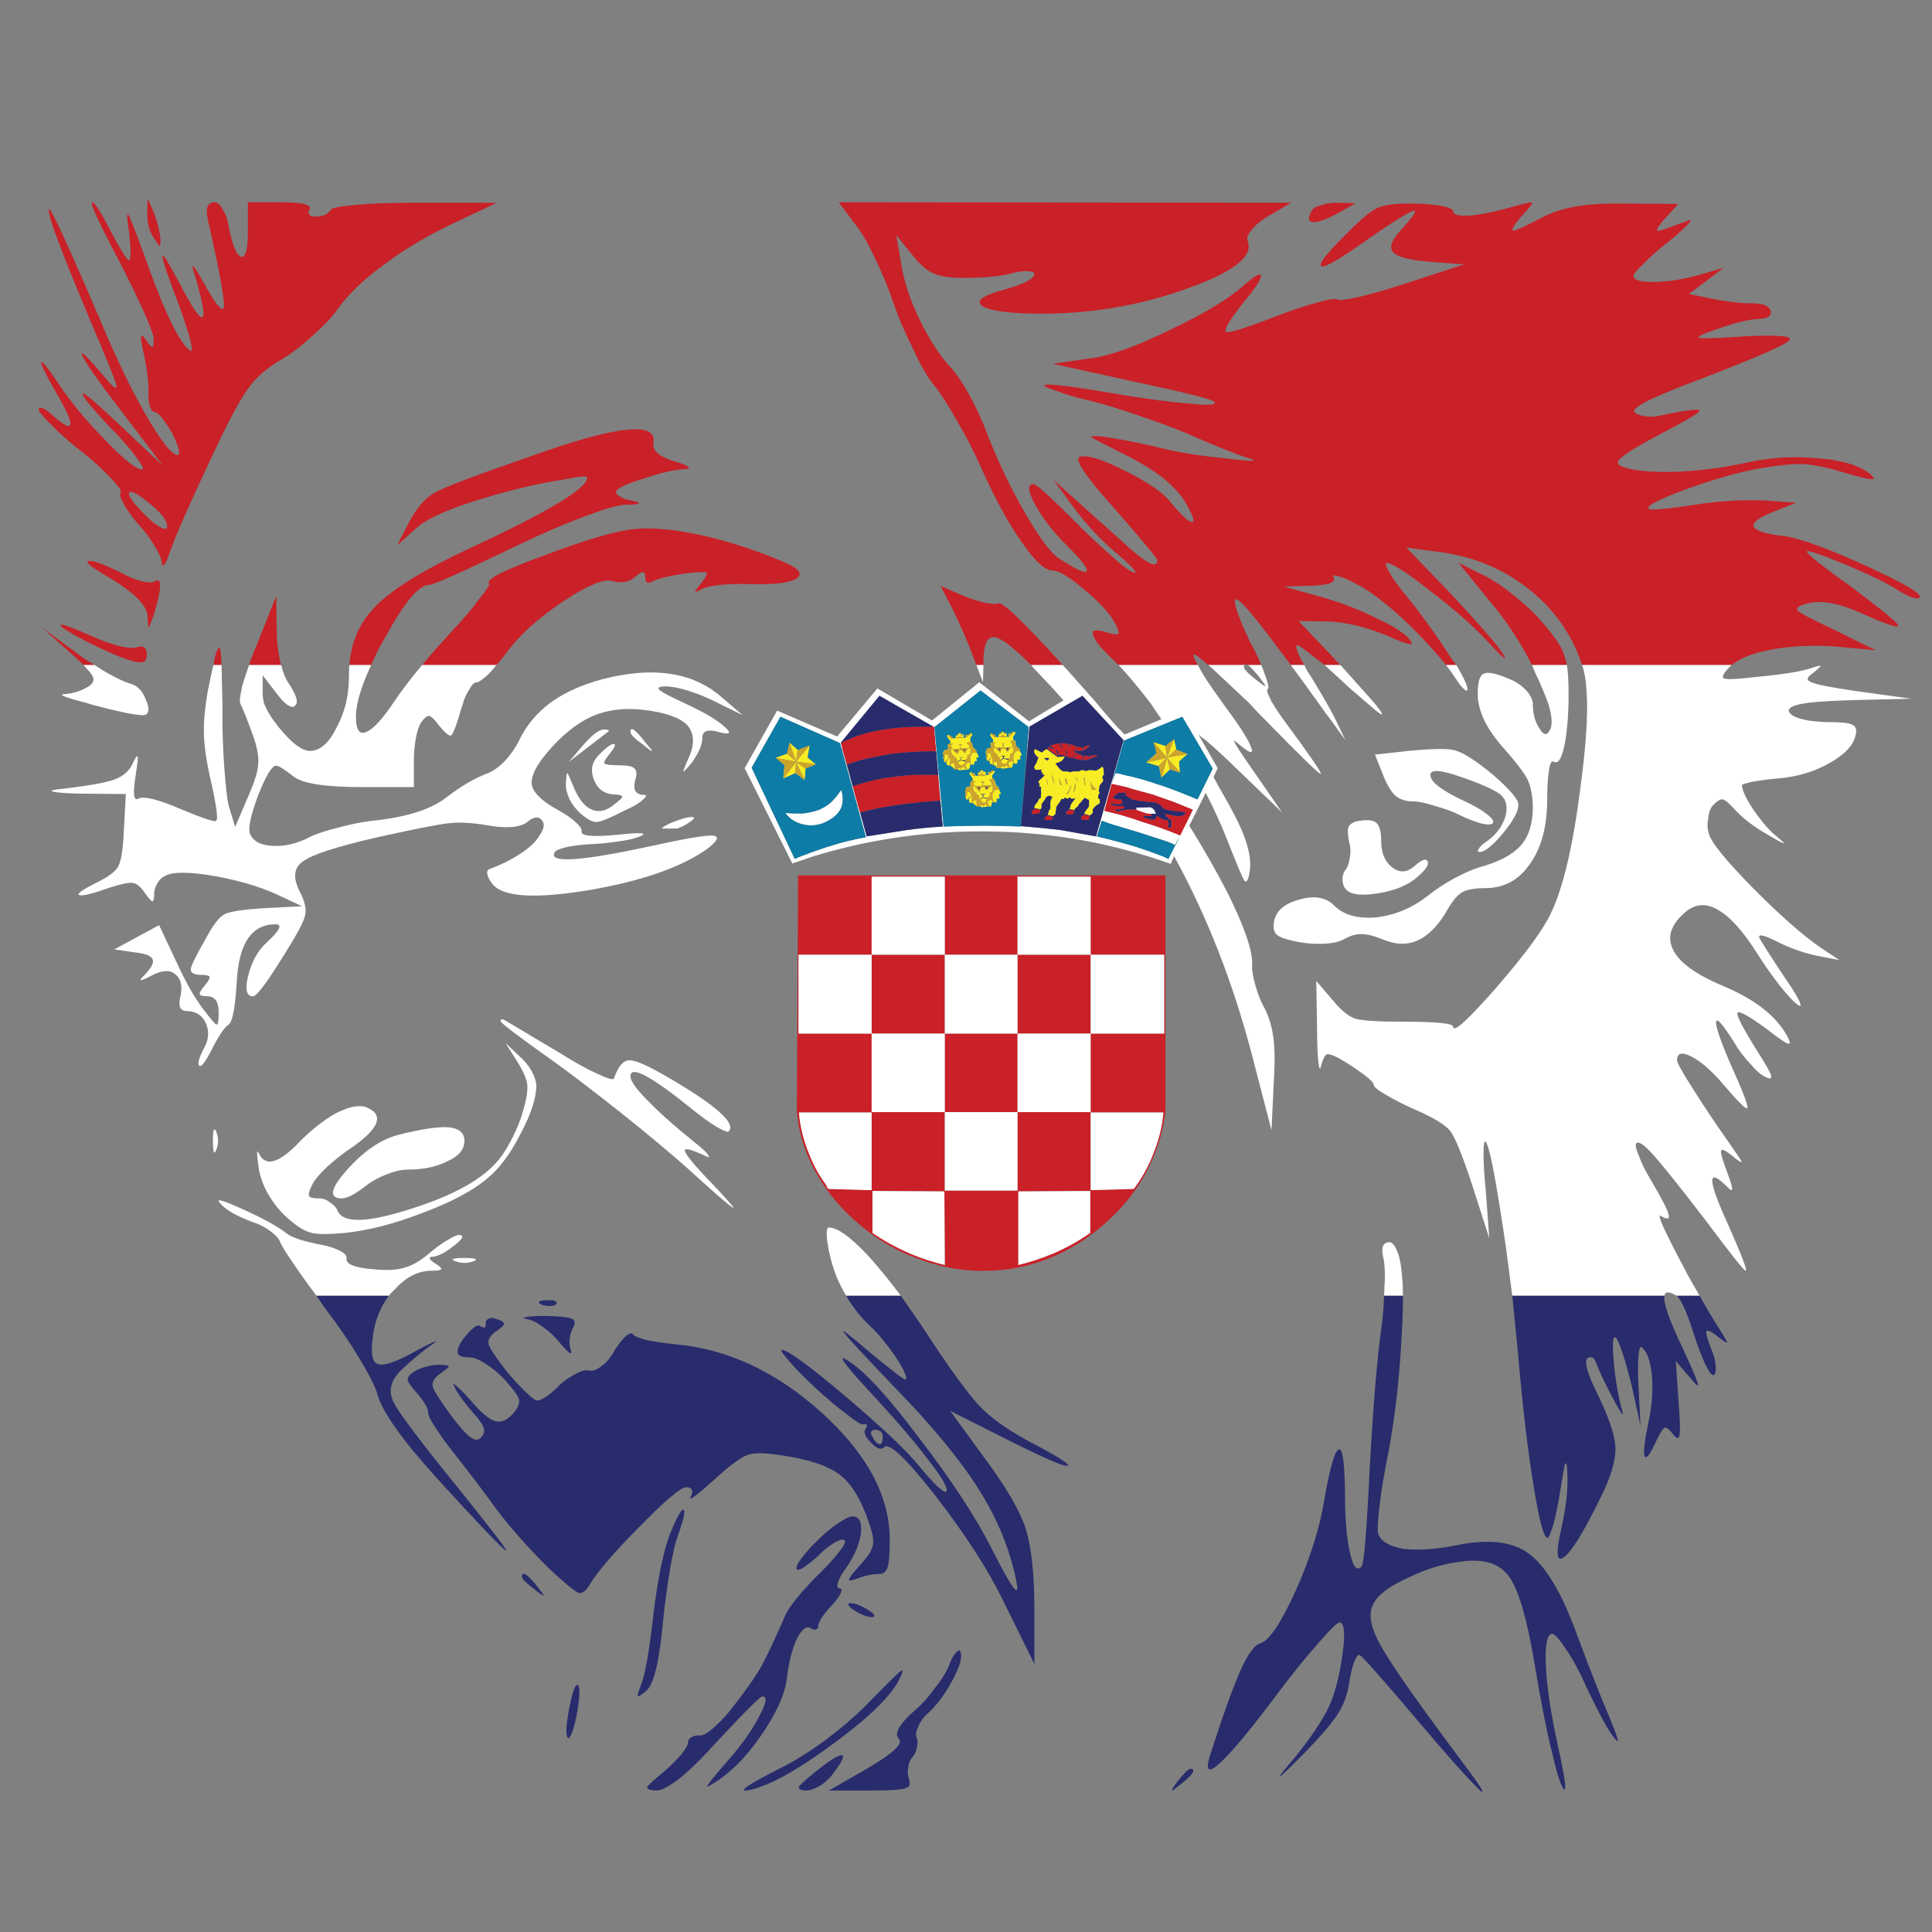 <?xml version="1.0" encoding="utf-8"?>
<!-- Generator: Adobe Illustrator 16.0.0, SVG Export Plug-In . SVG Version: 6.00 Build 0)  -->
<!DOCTYPE svg PUBLIC "-//W3C//DTD SVG 1.1//EN" "http://www.w3.org/Graphics/SVG/1.1/DTD/svg11.dtd">
<svg version="1.1" id="Layer_1" xmlns="http://www.w3.org/2000/svg" xmlns:xlink="http://www.w3.org/1999/xlink" x="0px" y="0px"
	 width="300px" height="300px" viewBox="0 0 300 300" enable-background="new 0 0 300 300" xml:space="preserve">
<rect x="0" y="0" width="300" height="300" fill="#808080" stroke="none"/>
<g>
	<path fill-rule="evenodd" clip-rule="evenodd" fill="#CA2027" d="M226.464,87.375l4.468,2.233c1.276,0.68,2.743,1.701,4.401,3.063
		c1.702,1.361,3.085,2.68,4.147,3.956c1.83,2.084,2.958,3.743,3.383,4.977c0.127,0.468,0.278,1.021,0.446,1.659h-5.424
		c-1.658-3.275-3.594-6.274-5.806-8.996L226.464,87.375z M34.405,103.262h-1.276c0.298-1.616,0.595-2.509,0.893-2.679
		C34.193,100.413,34.319,101.306,34.405,103.262z M39.766,100.392l3.127-7.849l0.063,5.36c0,1.489,0.171,3.042,0.511,4.658
		c0.042,0.255,0.106,0.489,0.19,0.702h-4.975C38.979,102.327,39.34,101.37,39.766,100.392z M14.689,103.262h-1.723
		c-0.51-0.51-1.148-1.106-1.915-1.786l-4.53-4.021l5.488,4.021C12.903,102.156,13.795,102.752,14.689,103.262z M14.435,98.86
		c1.446,0.639,2.808,1.127,4.084,1.468c1.318,0.298,2.211,0.361,2.678,0.192c0.469-0.171,0.873-0.171,1.214,0
		c0.255,0.212,0.382,0.574,0.382,1.084c0,0.638-0.17,1.021-0.511,1.148c-0.424,0.17-1.084,0.107-1.978-0.191
		c-1.616-0.468-3.85-1.425-6.7-2.871c-2.808-1.446-4.21-2.319-4.21-2.616C9.394,96.775,11.073,97.371,14.435,98.86z M22.281,90.31
		c0.809,0.17,1.363,0.17,1.661,0c1.232-0.809,1.232,0.851,0,4.977c-0.469,1.361-0.747,2.063-0.831,2.106
		c-0.084,0.042-0.149-0.532-0.191-1.723c-0.128-1.702-2.127-3.701-5.998-5.999c-2.808-1.616-3.85-2.466-3.127-2.552
		c0.767-0.127,2.744,0.639,5.934,2.297C20.624,89.842,21.474,90.139,22.281,90.31z M25.919,81.951
		c0.126-0.34-0.022-0.851-0.447-1.531c-0.467-0.638-1.063-1.255-1.786-1.851c-2.042-1.744-3.233-2.447-3.573-2.106
		c-0.385,0.255,0.34,1.341,2.167,3.254c0.894,0.936,1.703,1.616,2.426,2.042C25.43,82.185,25.834,82.249,25.919,81.951z
		 M23.942,33.139c0.552,1.531,0.871,2.829,0.957,3.892c0.042,0.766,0,1.148-0.128,1.148c-0.043,0-0.319-0.383-0.829-1.148
		c-0.725-1.021-1.086-2.318-1.086-3.892l0.064-2.234l0.065,0.063L23.942,33.139z M203.813,34.479
		c-0.723-0.128-0.743-0.744-0.063-1.851c0.171-0.297,0.64-0.553,1.405-0.765c0.68-0.255,1.467-0.383,2.359-0.383l2.999,0.064
		l-3.19,1.787C205.706,34.181,204.537,34.564,203.813,34.479z M51.378,32.564c0.17-0.297,1.53-0.552,4.083-0.766
		c2.51-0.213,5.553-0.319,9.124-0.319h12.57l-5.933,2.808c-4.341,2-8.125,4.211-11.358,6.635c-3.317,2.383-5.848,4.807-7.593,7.274
		c-0.851,1.191-2.105,2.51-3.763,3.956c-1.619,1.488-3.127,2.658-4.533,3.509c-2.381,1.361-4.146,2.85-5.294,4.466
		c-0.664,0.869-1.514,2.273-2.552,4.211c-0.881,1.668-1.904,3.73-3.063,6.189c-3.701,7.871-5.934,12.953-6.7,15.251
		c-0.34,0.978-0.617,1.595-0.828,1.85c-0.255,0.255-0.406,0.128-0.448-0.383c-0.042-0.553-0.404-1.382-1.084-2.489
		c-0.68-1.148-1.51-2.255-2.489-3.317c-0.935-1.063-1.68-2.084-2.233-3.063c-0.553-1.021-0.744-1.638-0.575-1.849
		c0.213-0.299-0.298-1.064-1.532-2.298c-1.147-1.276-2.636-2.637-4.466-4.083c-1.872-1.447-3.467-2.851-4.787-4.212
		c-0.672-0.674-1.173-1.206-1.499-1.596c-0.277-0.347-0.415-0.582-0.415-0.701c0-0.341,0.192-0.427,0.575-0.256
		c0.381,0.128,0.851,0.446,1.403,0.957c1.786,1.617,2.765,2.149,2.936,1.596c0.063-0.274-0.076-0.807-0.415-1.596
		c-0.357-0.798-0.921-1.862-1.691-3.19c-1.744-3.062-2.552-4.7-2.425-4.913c0.212-0.17,1.278,1.191,3.191,4.083
		c0.908,1.308,1.94,2.649,3.094,4.02c1.18,1.393,2.488,2.818,3.924,4.276c2.764,2.85,4.573,4.275,5.424,4.275
		c0.34,0,0.17-0.468-0.511-1.404c-0.595-0.893-1.51-2.021-2.744-3.382c-1.443-1.491-2.625-2.746-3.541-3.765
		c-1.54-1.71-2.338-2.752-2.392-3.125c-0.111-0.48,1.218,0.562,3.988,3.125c0.425,0.39,0.882,0.816,1.372,1.276l7.083,6.7
		l-6.254-8.231c-3.317-4.297-5.36-7.167-6.125-8.615c-0.723-1.404,0.319-0.467,3.127,2.808c1.532,1.914,2.211,2.424,2.041,1.532
		c-0.255-0.979-1.659-4.446-4.211-10.401c-3.573-8.551-5.616-13.804-6.125-15.761c-0.425-1.786-0.106-1.574,0.957,0.639
		c1.106,2.169,3.423,7.379,6.956,15.632c2.416,5.771,4.733,10.579,6.954,14.42c0.084,0.151,0.17,0.3,0.256,0.448
		c2.254,3.87,3.828,5.827,4.722,5.869c0.256,0,0.298-0.339,0.126-1.021c-0.17-0.595-0.488-1.382-0.957-2.361
		c-0.87-1.46-1.574-2.439-2.105-2.936c-0.281-0.254-0.514-0.382-0.701-0.382c-0.214,0-0.427-0.255-0.639-0.766
		c-0.17-0.468-0.255-1.042-0.255-1.722c0.085-1.617-0.149-3.765-0.701-6.445c-0.341-1.489-0.489-2.404-0.447-2.743
		c0.085-0.298,0.319-0.149,0.701,0.446c0.553,0.765,0.893,1.148,1.022,1.148c0.17,0,0.254-0.383,0.254-1.148
		c0-0.553-0.488-1.936-1.466-4.147c-1.021-2.255-2.212-4.722-3.573-7.402c-3.447-6.508-4.957-9.762-4.531-9.762
		c0.383,0,1.34,1.489,2.87,4.467c0.639,1.234,1.234,2.297,1.787,3.19s0.895,1.34,1.021,1.34c0.383,0,0.383-1.596,0-4.786
		c-0.297-1.957-0.297-2.679,0-2.169c0.256,0.424,1,2.318,2.234,5.678c3.232,9.189,5.678,14.293,7.338,15.314
		c0.297,0.213,0.297-0.34,0-1.659c-0.383-1.361-0.937-3.062-1.66-5.105c-1.787-4.678-2.679-7.295-2.679-7.848
		c0-0.596,0.892,0.808,2.679,4.211c1.999,3.828,3.191,5.552,3.573,5.168c0.383-0.383-0.105-2.808-1.466-7.273
		c-0.383-1.319,0.212-0.575,1.786,2.233c0.639,1.19,1.234,2.17,1.788,2.935c0.552,0.724,0.915,1,1.084,0.83
		c0.424-0.383-0.384-5.041-2.425-13.974c-0.341-1.702,0.022-2.553,1.084-2.553c0.425,0,0.851,0.383,1.276,1.148
		c0.469,0.724,0.787,1.66,0.957,2.808c0.553,2.807,1.192,4.317,1.915,4.529c0.68,0.086,1.021-1.211,1.021-3.891v-4.595h5.105
		c3.403,0,4.891,0.383,4.465,1.148c-0.213,0.298-0.213,0.575,0,0.83c0.171,0.169,0.469,0.254,0.895,0.254
		c0.469,0,0.957-0.085,1.468-0.254C50.89,33.139,51.208,32.862,51.378,32.564z M258.178,35.691l3.892-1.404
		c0.639-0.298,0.639-0.107,0,0.574c-0.638,0.68-1.658,1.595-3.063,2.743c-1.488,1.148-2.744,2.254-3.764,3.318
		c-1.065,0.979-1.595,1.617-1.595,1.915c0,0.638,1.063,0.957,3.189,0.957c2.169-0.042,4.487-0.404,6.954-1.085l3.894-1.148
		l-5.424,4.084l3.699,0.765c2.341,0.468,4.445,0.702,6.318,0.702c1.489,0,2.382,0.384,2.679,1.149
		c0.171,0.808-0.488,1.233-1.979,1.276c-1.403,0.042-3.55,0.573-6.444,1.595c-2.254,0.766-3.147,1.212-2.679,1.34
		c0.382,0.127,2.785,0.042,7.209-0.255c5.317-0.255,7.552-0.021,6.7,0.702c-0.808,0.766-5.593,2.83-14.357,6.19
		c-7.273,2.722-10.441,4.381-9.507,4.977c0.384,0.297,0.958,0.489,1.724,0.574s1.49,0.042,2.171-0.128
		c4.038-0.851,6.081-1.105,6.123-0.766c0,0.298-1.913,1.446-5.741,3.445c-3.403,1.787-5.51,3.041-6.317,3.765
		c-0.851,0.68-0.851,1.169,0,1.467c1.616,0.638,4.297,0.915,8.039,0.829c3.702-0.127,7.424-0.595,11.166-1.403
		c3.744-0.851,7.466-1.085,11.167-0.702c3.615,0.255,6.274,1.021,7.977,2.296c0.809,0.638,0.956,0.958,0.447,0.958
		c-0.512,0-2.001-0.362-4.467-1.085c-2.511-0.765-4.596-1.191-6.254-1.276c-1.616-0.042-3.913,0.191-6.892,0.702
		c-3.359,0.638-7.146,1.723-11.357,3.254c-4.254,1.574-6.146,2.574-5.679,2.999c0.298,0.256,2.679,0.043,7.145-0.638
		c1.789-0.297,3.809-0.51,6.063-0.638c2.169-0.085,3.87-0.085,5.104,0l4.595,0.319l-3.702,1.467
		c-2.255,0.936-3.212,1.701-2.87,2.297c0.34,0.638,1.999,1.127,4.977,1.467c2.425,0.383,6.637,1.936,12.634,4.658
		c5.913,2.722,8.613,4.339,8.104,4.85c-0.172,0.169-0.597,0.148-1.276-0.064c-0.681-0.298-1.406-0.681-2.171-1.148
		c-1.489-0.979-4.189-2.297-8.103-3.957c-3.956-1.616-5.935-2.275-5.935-1.978c0,0.383,2.446,2.318,7.339,5.807
		c4.806,3.616,7.082,5.53,6.826,5.743c-0.212,0.297-2.104-0.362-5.678-1.979c-3.532-1.573-6.316-2.084-8.36-1.531
		c-1.403,0.341-1.914,0.724-1.529,1.149c0.382,0.382,2.167,1.318,5.358,2.807l6.698,3.318l-6.187-0.574
		c-3.703-0.256-7.082-0.085-10.146,0.51c-2.723,0.51-4.723,1.298-5.999,2.36h-23.225c-1.49-4.551-4.127-8.379-7.912-11.485
		c-3.915-3.232-8.509-5.231-13.782-5.997l-5.616-0.766l6.826,7.083c4.638,4.977,7.36,8.103,8.169,9.379
		c0.851,1.362,0.085,0.766-2.297-1.787c-2.169-2.382-5.126-4.998-8.869-7.848c-3.701-2.936-5.978-4.403-6.827-4.403
		c-0.298,0-0.192,0.447,0.318,1.34c0.511,0.936,1.277,2.02,2.297,3.254c2.466,3.021,4.723,6.104,6.764,9.251
		c0.469,0.767,0.937,1.426,1.403,1.978h-1.595c-1.616-1.999-3.573-4.125-5.87-6.381c-3.19-3.02-5.869-5.083-8.04-6.189
		c-1.148-0.638-2.085-1.042-2.808-1.212c-0.68-0.213-0.936-0.17-0.766,0.127c0.468,0.808-0.681,1.255-3.445,1.339l-4.276,0.128
		l5.043,1.404c3.189,0.851,6.21,1.979,9.061,3.382c2.892,1.318,4.721,2.489,5.487,3.51c0.893,1.021-0.277,0.808-3.511-0.639
		c-1.361-0.595-2.956-1.126-4.785-1.595c-1.829-0.425-3.36-0.638-4.595-0.638l-4.4-0.064l5.039,5.296
		c0.469,0.553,0.957,1.063,1.468,1.531h-2.488c-0.596-0.468-1.17-0.914-1.722-1.339c-1.575-1.276-2.448-1.851-2.617-1.723
		c-0.128,0.17,0.021,0.724,0.446,1.659c0.214,0.468,0.47,0.936,0.765,1.403h-2.104c-2.085-2.807-3.68-4.913-4.785-6.316
		c-2.043-2.595-3.277-3.893-3.702-3.893c-0.298,0-0.232,0.66,0.193,1.979c0.424,1.233,1.085,2.786,1.978,4.658
		c0.723,1.276,1.298,2.467,1.721,3.573h-2.041c-0.34-0.17-0.53-0.17-0.572,0h-5.616c-1.488-1.318-2.255-1.85-2.297-1.595
		c0,0.297,0.233,0.83,0.703,1.595h-12.316c-0.214-0.17-0.403-0.361-0.574-0.574c-2.042-1.871-3.17-3.232-3.381-4.084
		c-0.256-0.808,0.467-0.936,2.169-0.381c1.063,0.297,1.637,0.36,1.723,0.191c0.17-0.128,0-0.68-0.511-1.659
		c-0.808-1.532-2.381-3.255-4.722-5.168c-2.339-2-3.999-3-4.978-3c-1.148,0-2.721-1.445-4.721-4.338
		c-2.041-2.85-4.147-6.699-6.316-11.549c-1.064-2.425-2.319-4.872-3.766-7.338c-1.445-2.552-2.636-4.403-3.573-5.551
		c-0.979-1.148-2.041-2.979-3.189-5.488c-1.234-2.424-2.255-4.785-3.062-7.083c-0.725-2.212-1.66-4.508-2.808-6.891
		c-1.107-2.382-2.065-4.083-2.872-5.104l-2.872-3.829l70.251,0.064l-3.701,2.169c-1.063,0.639-1.872,1.319-2.423,2.043
		c-0.596,0.68-0.81,1.254-0.639,1.723c0.936,2.338-2.086,4.763-9.062,7.274c-6.933,2.552-14.25,3.892-21.948,4.02
		c-5.232,0.043-8.571-0.319-10.02-1.084c-1.402-0.808-0.298-1.702,3.319-2.68c1.276-0.34,2.36-0.724,3.253-1.148
		c0.895-0.468,1.341-0.872,1.341-1.213c0-0.297-0.276-0.446-0.829-0.446c-0.554-0.085-1.298-0.021-2.234,0.192
		c-1.914,0.553-4.571,0.83-7.975,0.83c-2,0-3.488-0.213-4.468-0.638c-1.021-0.383-2.083-1.255-3.189-2.617l-2.744-3.381l0.765,4.466
		c0.425,2.722,1.382,5.615,2.871,8.678c1.532,3.148,3.17,5.658,4.915,7.53c0.723,0.765,1.594,2.042,2.617,3.828
		c0.977,1.745,1.807,3.466,2.488,5.168c1.827,4.807,3.891,9.21,6.187,13.208c2.297,3.998,4.086,6.423,5.36,7.274
		c2.681,1.744,4.128,2.425,4.339,2.042c0.299-0.34-0.68-1.637-2.935-3.892c-2.171-2.127-3.85-4.275-5.04-6.445
		c-1.148-2.127-1.234-3.19-0.255-3.19c0.467,0,2.764,2.084,6.891,6.254c1.701,1.701,3.383,3.275,5.04,4.721
		c1.574,1.446,2.681,2.318,3.317,2.616c0.638,0.297,0.768,0.212,0.386-0.255c-0.344-0.468-1.066-1.17-2.171-2.105
		c-2.809-2.34-5.211-4.871-7.212-7.593l-3.127-4.276l10.403,9.317c3.785,3.53,5.678,4.572,5.678,3.126
		c0-0.298-2.253-3.021-6.763-8.167c-4.553-5.063-6.275-7.7-5.171-7.913c1.15-0.298,3.489,0.446,7.021,2.233
		c3.487,1.745,5.784,3.317,6.892,4.721c1.7,2.084,2.828,3.148,3.381,3.19c0.553,0.085,0.234-0.915-0.956-2.999
		c-1.574-2.637-4.68-5.105-9.316-7.402c-3.275-1.659-5.04-2.573-5.296-2.743c-0.17-0.297,0.808-0.276,2.935,0.063
		c2.681,0.426,5.658,1.043,8.934,1.851c2.382,0.552,5.529,1.021,9.444,1.404c3.87,0.468,4.849,0.424,2.935-0.128
		c-1.658-0.51-4.828-1.787-9.507-3.829c-2.042-0.851-4.51-1.765-7.402-2.744c-2.935-1.021-5.445-1.787-7.53-2.297
		c-2.083-0.468-3.828-0.979-5.23-1.532c-1.405-0.467-2.042-0.765-1.915-0.893c0.426-0.298,3.998,0.127,10.719,1.276
		c5.02,0.85,9.021,1.382,11.996,1.595c2.936,0.298,4.147,0.191,3.637-0.318c-0.34-0.383-4.615-1.447-12.825-3.191l-12.187-2.68
		l6.126-0.893c2.892-0.383,6.976-1.872,12.251-4.466c5.274-2.509,9.062-4.807,11.358-6.892c1.699-1.488,2.552-1.936,2.552-1.339
		c0,0.552-0.853,1.85-2.552,3.892c-2.213,2.765-3.171,4.339-2.873,4.721c0.341,0.298,3.128-0.574,8.359-2.615
		c2.126-0.808,4.062-1.446,5.807-1.915c1.701-0.468,2.722-0.638,3.063-0.511c0.298,0.214,1.468,0.086,3.51-0.382
		c1.999-0.468,4.296-1.127,6.891-1.978l9.38-3.063l-5.104-0.382c-3.317-0.256-5.295-0.767-5.934-1.532
		c-0.681-0.723-0.191-1.957,1.467-3.7c1.829-2.042,2.362-2.936,1.595-2.68c-0.851,0.297-3.127,1.723-6.826,4.275
		c-4.17,2.978-6.595,4.424-7.274,4.339c-0.723-0.127,0.446-1.723,3.511-4.785c2.339-2.383,4.02-3.807,5.04-4.275
		c1.063-0.511,3.02-0.745,5.869-0.702c1.616,0.042,3.021,0.17,4.21,0.382c1.15,0.255,1.725,0.532,1.725,0.83
		c0,0.552,0.936,0.766,2.807,0.638c1.787-0.17,4.233-0.702,7.34-1.595c1.359-0.383,2.062-0.511,2.104-0.383
		c0.087,0.17-0.424,0.83-1.53,1.979c-1.32,1.531-1.766,2.318-1.341,2.36c0.341,0,1.853-0.702,4.53-2.106
		c1.617-0.808,3.36-1.361,5.234-1.659c1.913-0.34,4.401-0.489,7.463-0.446l8.357,0.064l-2.103,2.297
		c-0.725,0.851-1.129,1.404-1.213,1.659C257.24,35.882,257.54,35.903,258.178,35.691z M162.851,116.088
		c0.255,0,0.423,0.042,0.511,0.127c0.084,0.043,0.168,0.106,0.252,0.191c0-0.127-0.042-0.234-0.126-0.318
		c-0.042,0-0.17-0.064-0.382-0.192L162.851,116.088z M162.977,115.896c0.213-0.128,0.446-0.234,0.702-0.319
		c0.639-0.17,1.234-0.213,1.786-0.128c0.129,0,0.277,0.021,0.448,0.064c0.085,0.042,0.169,0.064,0.253,0.064
		c0.13,0,0.342,0.064,0.639,0.191c0.342,0.128,0.596,0.213,0.768,0.255c0.339,0.042,0.574,0.042,0.7,0
		c0.17-0.042,0.362-0.127,0.574-0.255h0.32v0.192c-0.172,0.085-0.298,0.17-0.384,0.255c-0.169,0.127-0.317,0.212-0.446,0.255
		c-0.214,0.085-0.426,0.128-0.639,0.128c-0.084,0-0.276,0-0.574,0v-0.255c0-0.17-0.021-0.254-0.063-0.254h-0.064l0.064,0.382
		c0,0.084,0.021,0.127,0.063,0.128c-0.128,0-0.256,0-0.384,0l0.064,0.191c0.214,0.042,0.47,0.148,0.768,0.319
		c0.297,0.128,0.53,0.213,0.7,0.256c0.681,0.084,1.276,0.042,1.787-0.128h0.319v0.128c-0.469,0.211-0.724,0.318-0.766,0.318
		c-0.298,0.17-0.596,0.277-0.895,0.319c-0.638,0.084-1.36-0.021-2.168-0.319c-0.171,0-0.341-0.021-0.511-0.064
		c-0.298-0.128-0.533-0.212-0.701-0.254c-0.554-0.214-0.938-0.214-1.149,0l-1.595-1.085
		C162.807,116.066,162.935,115.939,162.977,115.896z M164.508,115.45c0,0.043,0.042,0.106,0.128,0.192
		c0.044,0.085,0.086,0.169,0.128,0.255c0.042,0.127,0.084,0.276,0.128,0.446c0-0.17,0-0.319,0-0.446
		c-0.086-0.213-0.15-0.362-0.192-0.447H164.508z M165.913,115.578l0.063,0.765l0.064-0.765H165.913z M183.97,126.361
		c0.17-0.128,0.128-0.213-0.128-0.255c-0.214-0.043-0.382-0.064-0.511-0.064c-0.51-0.043-0.894-0.085-1.147-0.128
		c-0.597-0.085-1.107-0.191-1.531-0.319c-0.172-0.297-0.361-0.51-0.575-0.638c-0.297-0.212-0.681-0.34-1.15-0.382l-2.422-0.256
		c-0.512-0.127-0.831-0.233-0.958-0.318c-0.34-0.213-0.596-0.383-0.766-0.51v-0.383h-1.211c-0.044,0.127-0.13,0.234-0.256,0.319
		c-0.171,0.085-0.299,0.149-0.383,0.191c0,0.17,0,0.277,0,0.319c0.042,0.086,0.148,0.128,0.318,0.128
		c0.085,0,0.232,0.021,0.446,0.063c0.17,0,0.277,0,0.32,0c0.084,0,0.126,0.021,0.126,0.064c0.044,0.085,0.087,0.17,0.129,0.255
		l-0.063,0.319c-0.042,0-0.107,0.021-0.191,0.064c-0.086,0.042-0.214,0.064-0.384,0.064c-0.256,0-0.489-0.022-0.701-0.064
		l-0.384-0.127v0.254l0.702,0.192h0.383c0.128,0,0.256,0,0.384,0c0.126,0,0.275,0,0.444,0l0.065,0.064
		c0.042,0.085,0.063,0.169,0.063,0.255c-0.17,0.085-0.317,0.127-0.446,0.127c-0.084,0-0.126,0.022-0.126,0.064
		c-0.214,0-0.47,0.022-0.767,0.064c-0.042,0.042-0.064,0.086-0.064,0.128l0.064,0.063l0.255,0.064c0.042,0,0.214-0.021,0.512-0.064
		c0.084-0.043,0.233-0.085,0.444-0.127c0.214-0.043,0.533-0.085,0.958-0.128c0.384,0,0.724,0.022,1.021,0.064
		c0.425,0.169,0.829,0.319,1.213,0.447c0.211,0.085,0.488,0.149,0.828,0.191c0.086,0,0.171,0,0.256,0l0.064,0.383
		c-0.426,0-0.702-0.022-0.831-0.065h-0.317c-0.044,0.043-0.064,0.086-0.064,0.128c0,0.043,0,0.086,0,0.128l1.148,0.319h0.445
		c0.214-0.086,0.363-0.256,0.449-0.51h0.19c0.339,0.34,0.724,0.531,1.149,0.574c0.126,0,0.212,0,0.255,0l0.19,0.318
		c0.086,0.384,0.063,0.638-0.063,0.766l0.256,0.192l0.255-0.192v-1.084c-0.255-0.043-0.469-0.192-0.638-0.447
		c-0.17-0.213-0.255-0.362-0.255-0.447c0.126-0.042,0.424,0,0.893,0.128c0.468,0.127,0.829,0.192,1.085,0.192
		s0.487-0.043,0.701-0.128c0.042,0,0.085-0.021,0.129-0.064C183.863,126.509,183.928,126.446,183.97,126.361z M168.21,116.088
		h-0.129v0.382c0.086,0,0.129-0.021,0.129-0.063V116.088z M165.02,103.262h-4.915c-2.636-2.637-4.466-4.062-5.486-4.275
		c-1.19-0.34-1.829,0.788-1.915,3.382v0.893h-1.084l-0.512-1.276c-0.807-2.255-1.892-4.763-3.253-7.529l-1.787-3.445l3.894,1.659
		c1.146,0.425,2.19,0.744,3.126,0.957c1.022,0.171,1.659,0.192,1.913,0.064C155.553,93.309,158.894,96.499,165.02,103.262z
		 M183.269,129.743c-1.149-0.469-2.318-0.915-3.511-1.34c-0.766-0.256-1.552-0.51-2.36-0.766c-1.232-0.424-2.36-0.787-3.381-1.084
		c-1.021-0.254-1.873-0.468-2.553-0.638l1.148-4.211l2.041,0.447c0.469,0.127,0.894,0.255,1.276,0.382
		c1.107,0.298,2.126,0.574,3.063,0.83c1.106,0.383,2.191,0.766,3.254,1.148c0.979,0.383,1.979,0.788,3,1.212L183.269,129.743z
		 M169.229,117.428h-0.063v0.383l0.126-0.128L169.229,117.428z M168.017,117.365l0.064,0.126l0.129,0.128
		c0,0.043-0.043,0.149-0.129,0.319h0.129c0.085-0.17,0.104-0.276,0.063-0.319c0-0.085-0.021-0.17-0.063-0.254H168.017z
		 M169.037,127.254c-0.084,0.042-0.19,0.064-0.318,0.064l-0.828-0.064v-0.447l0.446-0.319l0.893,0.191
		c-0.042,0.086-0.063,0.15-0.063,0.192c0,0.085,0,0.148,0,0.191L169.037,127.254z M166.87,116.854l0.063,0.127
		c0,0.128-0.021,0.256-0.063,0.384c-0.042,0.084-0.107,0.169-0.193,0.254c0.044,0,0.107-0.043,0.193-0.128
		c0.084-0.042,0.126-0.084,0.126-0.126c0.042-0.086,0.042-0.192,0-0.32C166.954,116.959,166.912,116.896,166.87,116.854z
		 M180.652,172.748h-11.295v12.061l6.7-0.191c1.233-1.66,2.211-3.403,2.935-5.232C179.928,177.129,180.48,174.918,180.652,172.748z
		 M158.001,160.497v12.188h-11.295v-12.188H158.001v-12.251h11.356v12.251H158.001z M169.357,136.124h-11.356v12.123h-11.295
		v-12.123h-11.358v12.123h-11.357v12.251h11.357v12.188h11.358v12.187h11.295v-12.187h11.356v-12.188h11.421v-12.251h-11.421
		V136.124z M162.211,127.318v-0.32l0.446-0.382l0.83,0.255c-0.042,0.085-0.064,0.169-0.064,0.255l-0.128,0.128
		c0,0.042-0.021,0.064-0.063,0.064c-0.084,0-0.189,0-0.318,0H162.211z M166.805,125.914c0,0.043,0,0.106,0,0.192
		c0,0.042-0.021,0.106-0.064,0.192l-0.063,0.063c-0.042,0-0.147,0.042-0.317,0.127l-0.766-0.064l-0.065-0.318l0.512-0.383
		L166.805,125.914z M160.17,126.042l0.446-0.447l0.894,0.128c0,0.042,0,0.128,0,0.255c0,0.085-0.021,0.149-0.063,0.192
		c-0.042,0.128-0.172,0.191-0.386,0.191l-0.827,0.063L160.17,126.042z M164.253,117.237l0.127-0.128
		c-0.042-0.171-0.085-0.319-0.127-0.447c-0.128-0.085-0.254-0.127-0.384-0.127c0.088,0.042,0.172,0.149,0.256,0.319
		C164.211,117.024,164.253,117.151,164.253,117.237z M165.528,117.173c0.129-0.086,0.191-0.192,0.191-0.319
		c-0.126-0.213-0.233-0.34-0.317-0.383c0.084,0.213,0.126,0.341,0.126,0.383C165.57,116.981,165.57,117.087,165.528,117.173z
		 M180.972,172.494c-0.383,3.444-1.447,6.742-3.191,9.89c-0.339,0.552-0.659,1.085-0.957,1.594
		c-1.531,2.341-3.383,4.425-5.553,6.256c-2.594,2.252-5.444,3.997-8.548,5.231c-3.191,1.232-6.358,1.85-9.509,1.85
		c-3.276,0.127-6.635-0.425-10.081-1.657c-3.405-1.15-6.487-2.873-9.253-5.171c-2.38-1.914-4.38-4.084-5.999-6.509
		c-0.339-0.467-0.66-0.979-0.957-1.529c-1.872-3.191-2.934-6.551-3.189-10.082l0.192-36.435h57.044V172.494z M121.375,87.119
		c2.594,1.064,3.383,1.957,2.36,2.68c-1.063,0.724-3.553,1.021-7.465,0.894c-1.531-0.043-3.021,0-4.465,0.128
		c-1.404,0.17-2.341,0.382-2.808,0.638c-0.681,0.383-1.022,0.532-1.022,0.446c-0.042-0.128,0.277-0.596,0.958-1.404
		c0.68-0.893,0.935-1.425,0.765-1.595c-0.298-0.128-1.362-0.085-3.191,0.127c-2.636,0.383-4.38,0.808-5.23,1.276
		c-0.298,0.17-0.575,0.213-0.831,0.128c-0.17-0.128-0.254-0.405-0.254-0.83c0-0.468-0.129-0.723-0.385-0.766
		c-0.252,0-0.659,0.255-1.211,0.766c-0.425,0.383-0.957,0.638-1.594,0.766c-0.681,0.085-1.277,0.042-1.788-0.128
		c-1.318-0.468-3.935,0.596-7.849,3.19c-3.871,2.594-6.805,5.274-8.804,8.04c-0.511,0.68-1,1.276-1.469,1.786H65.544
		c1.36-1.616,2.934-3.403,4.721-5.359c1.744-1.829,3.147-3.488,4.212-4.977c1.148-1.404,1.638-2.17,1.468-2.298
		c-0.595-0.638,2.339-2.127,8.803-4.466c6.425-2.424,11.04-3.765,13.848-4.02c2.765-0.255,6.189,0.064,10.273,0.958
		C112.911,83.993,117.077,85.333,121.375,87.119z M104.849,71.678c1.021,0.298,1.658,0.553,1.914,0.766
		c0.383,0.213,0.277,0.34-0.318,0.383c-1.702,0.085-3.915,0.595-6.638,1.531c-2.763,0.851-4.146,1.531-4.146,2.042
		c0,0.254,0.234,0.509,0.703,0.765c0.468,0.298,1.063,0.489,1.786,0.574c0.851,0.169,1.192,0.319,1.021,0.446
		c-0.169,0.127-0.893,0.191-2.167,0.191c-1.065,0.043-3.233,0.681-6.51,1.915c-3.147,1.191-6.528,2.659-10.145,4.402
		c-8.464,4.084-13.039,6.126-13.72,6.126c-1.573,0-3.849,2.722-6.826,8.167c-0.894,1.532-1.616,2.957-2.169,4.275H54.25
		c0.296-3.573,1.572-6.529,3.828-8.868c2.594-2.766,7.549-5.85,14.866-9.252c12.167-5.658,18.249-9.316,18.249-10.975
		c0-0.298-1.147-0.213-3.444,0.255c-2.34,0.341-5.104,0.914-8.296,1.723c-7.784,2.042-12.698,3.977-14.74,5.807l-3.062,2.743
		l1.851-3.573c1.19-2.254,2.509-3.785,3.955-4.593c1.489-0.852,6.231-2.66,14.23-5.424c7.06-2.552,12.187-3.999,15.376-4.339
		c3.233-0.383,4.7,0.276,4.403,1.979C101.254,69.977,102.382,70.956,104.849,71.678z M130.627,115.322
		c2.254-1.105,4.615-1.807,7.082-2.105c1.063-0.17,2.254-0.276,3.573-0.319c0.894-0.042,2.106-0.064,3.639-0.064
		c0.042,0,0.083,0,0.125,0l0.319,3.829c-1.36,0-2.339,0.021-2.934,0.064c-1.107,0.042-2.426,0.149-3.957,0.319
		c-1.659,0.298-2.979,0.553-3.956,0.766c-0.895,0.212-1.893,0.51-2.999,0.893l-0.767-2.488c0-0.127-0.021-0.276-0.063-0.447
		L130.627,115.322z M146.003,124.318c-2.465,0.17-4.571,0.384-6.317,0.638c-2.254,0.298-4.295,0.702-6.125,1.213l-0.127-0.319
		c0-0.086-0.021-0.149-0.063-0.192l-0.957-3.573c2.254-0.766,4.424-1.255,6.507-1.468c2-0.298,4.254-0.383,6.765-0.255
		L146.003,124.318z M125.714,179.385c0.638,1.617,1.489,3.147,2.552,4.593c0.084,0.256,0.212,0.468,0.382,0.64l6.7,0.191v-12.061
		h-11.293C124.225,174.918,124.778,177.129,125.714,179.385z M146.706,148.246v12.251h-11.358v-12.251H146.706z M141.41,194.698
		c1.872,0.767,3.636,1.34,5.296,1.722l-0.064-11.421l-11.166-0.063v6.508C137.263,192.678,139.241,193.764,141.41,194.698z
		 M169.293,191.443v-6.508l-11.166,0.063v11.421c1.66-0.382,3.425-0.955,5.296-1.722
		C165.594,193.764,167.55,192.678,169.293,191.443z"/>
	<path fill-rule="evenodd" clip-rule="evenodd" fill="#FFFFFF" d="M178.609,125.34c0.255,0.085,0.447,0.213,0.573,0.383
		c0.088,0.086,0.193,0.297,0.319,0.638h-0.765c-0.085,0-0.17,0-0.256,0c-0.34-0.042-0.617-0.106-0.828-0.191
		c-0.384-0.128-0.788-0.278-1.213-0.447v-0.32L178.609,125.34z M183.586,111.302l-9.06,3.701l-1.914,6.699l-1.148,4.211
		c0.68,0.17,1.532,0.384,2.553,0.638c1.021,0.298,2.148,0.66,3.381,1.084c0.809,0.256,1.595,0.51,2.36,0.766
		c1.192,0.425,2.361,0.872,3.511,1.34l-0.831,1.467c-0.296-0.17-0.744-0.362-1.34-0.575c-1.063-0.34-2.51-0.808-4.338-1.404
		c-0.725-0.211-2.148-0.637-4.275-1.276c-0.467-0.17-0.937-0.34-1.404-0.509l-0.767,2.424c2.469,0.595,4.468,1.127,5.999,1.595
		c0.171,0.042,0.361,0.107,0.573,0.192c1.064,0.34,2.255,0.766,3.575,1.276c0.34,0.127,0.658,0.276,0.956,0.446l1.852-3.636
		l1.978-4.021c-1.021-0.425-2.021-0.829-3-1.212c-1.063-0.383-2.147-0.765-3.254-1.148c-0.937-0.255-1.955-0.532-3.063-0.83
		c-0.383-0.127-0.808-0.255-1.276-0.382l-2.041-0.447l0.573-1.659c0.255,0.043,0.533,0.085,0.831,0.128
		c0.126,0.043,0.255,0.085,0.381,0.126c1.873,0.384,3.639,0.873,5.297,1.468c0.255,0.085,0.532,0.17,0.828,0.255
		c1.576,0.552,3.383,1.255,5.425,2.105l2.361-4.786L183.586,111.302z M193.223,103.262c-0.044,0.086-0.064,0.192-0.064,0.319
		c0,0.341,0.659,1.021,1.978,2.042c0.851,0.68,1.298,0.978,1.34,0.893c0.042-0.042-0.277-0.51-0.956-1.404
		c-0.81-0.978-1.383-1.595-1.725-1.851h2.041c0.214,0.468,0.386,0.915,0.512,1.341c0.553,1.403,0.723,2.191,0.511,2.361
		c-0.213,0.17-0.064,0.723,0.446,1.659c0.043,0.17,0.128,0.34,0.256,0.51c0.425,0.724,0.958,1.532,1.595,2.424
		c4.213,5.701,6.189,8.572,5.934,8.615c-0.254,0.043-3.02-2.638-8.295-8.04c-1.063-1.064-2.021-2.064-2.871-3
		c-1.999-1.872-3.743-3.509-5.231-4.913c-0.34-0.34-0.702-0.66-1.085-0.958H193.223z M174.461,114.939l-6.38-6.891l-8.23,4.785
		l-0.511,5.87l0.384-5.806l-7.466-5.679l-7.148,5.679l1.404,15.441c2.466-0.085,4.551-0.128,6.253-0.128
		c1.744,0,3.658,0.043,5.742,0.128v-0.064c2.551,0.213,4.658,0.425,6.317,0.638c1.446,0.256,3.231,0.574,5.36,0.957L174.461,114.939
		z M165.02,103.262c0.213,0.255,0.467,0.532,0.765,0.83c1.574,1.788,3.063,3.467,4.467,5.041c0.724,0.894,1.446,1.744,2.169,2.552
		c0.682,0.808,1.213,1.383,1.597,1.724c0.381,0.425,0.595,0.637,0.637,0.637l5.68-2.361c-0.595-0.893-1.171-1.744-1.724-2.552
		c-1.828-2.382-3.467-4.339-4.913-5.871h12.316c0.638,1.319,1.913,3.276,3.828,5.871c0.127,0.213,0.275,0.425,0.445,0.638
		c2.339,3.149,3.679,5.275,4.021,6.381c0.383,1.063-0.384,0.765-2.298-0.894c-0.979-0.893-0.042,0.681,2.807,4.722l4.277,6.19
		l-6.893-6.636c-1.872-1.83-3.529-3.361-4.978-4.594c-0.468-0.34-0.849-0.638-1.146-0.894l2.998,5.232l-0.639,1.404
		c0.298,0.553,0.616,1.127,0.956,1.723c1.915,3.276,3.191,5.785,3.831,7.529c0.679,1.829,0.977,3.424,0.893,4.786
		c-0.17,1.744-0.47,2.424-0.893,2.042c-0.3-0.468-1.19-2.595-2.681-6.381c-0.895-2.297-2.001-4.722-3.319-7.274l-2.552,5.104
		c2.169,3.489,4.148,6.955,5.935,10.4c2.637,5.318,3.913,9.02,3.829,11.104c-0.042,0.935,0.126,2.041,0.511,3.316
		c0.382,1.361,0.829,2.49,1.34,3.383c0.68,1.276,1.147,2.743,1.403,4.402c0.255,1.66,0.297,3.914,0.128,6.766l-0.384,7.91
		l-3.062-11.805c-2.935-11.188-6.956-21.438-12.062-30.754l-0.511,1.212c-1.19-0.426-2.402-0.83-3.635-1.212
		c-1.533-0.468-3.063-0.894-4.594-1.276c-6.978-1.744-14.167-2.595-21.568-2.552c-4.935,0-9.869,0.425-14.802,1.275
		c-2.043,0.341-4.084,0.766-6.127,1.276c-1.572,0.382-3.125,0.808-4.657,1.276c-1.148,0.382-2.275,0.766-3.383,1.148l-7.401-14.804
		l5.042-8.933l9.315,4.021l6.254-7.465l8.486,4.977l7.337-5.934l7.722,6.062l5.36-3.254c-1.234-1.403-2.511-2.787-3.831-4.147
		c-0.465-0.468-0.87-0.916-1.212-1.341H165.02z M229.465,108.048c-0.044-2.042,0.276-3.19,0.957-3.445
		c0.68-0.34,2.19,0.021,4.529,1.084c0.852,0.425,1.574,0.979,2.17,1.659c0.509,0.595,0.809,1.19,0.894,1.786
		c0,0.085,0,0.149,0,0.191c0,1.489,0.34,2.744,1.021,3.765c0.595,1.021,1.104,1.169,1.53,0.447c0.553-0.809,0.488-2.275-0.191-4.403
		c-0.383-1.021-0.872-2.212-1.467-3.573c-0.384-0.766-0.724-1.532-1.022-2.298h5.424c0.172,1.106,0.256,2.552,0.256,4.339
		c0,0.51,0,1.021,0,1.531c-0.084,2.893-0.319,5.19-0.702,6.891c-0.425,1.914-0.979,2.659-1.658,2.233
		c-0.299-0.171-0.532,0.319-0.704,1.468c-0.168,1.106-0.253,2.552-0.253,4.339c0,4.253-0.894,7.615-2.681,10.082
		c-1.701,2.51-4.02,3.764-6.956,3.764c-1.615,0-2.806,0.213-3.572,0.638c-0.766,0.468-1.531,1.382-2.297,2.744
		c-1.36,2.382-2.892,3.956-4.593,4.721c-1.618,0.767-3.467,0.704-5.552-0.191c-1.276-0.51-2.318-0.766-3.128-0.766
		c-0.808-0.042-1.68,0.192-2.616,0.702c-0.724,0.425-1.7,0.681-2.935,0.767c-1.318,0.085-2.637,0.021-3.955-0.192
		c-1.872-0.34-3.063-0.701-3.575-1.084c-0.551-0.384-0.743-1.063-0.572-2.042c0.254-1.701,1.553-2.871,3.892-3.51
		c2.382-0.681,4.189-0.383,5.424,0.894c1.489,1.489,3.701,2.106,6.636,1.851c2.85-0.341,5.488-1.446,7.911-3.318
		c1.148-0.936,2.53-1.85,4.148-2.743c1.617-0.851,2.936-1.426,3.956-1.723c2.935-0.808,5.042-1.915,6.316-3.318
		c1.277-1.446,1.915-3.424,1.915-5.935c0-1.658-0.277-3.125-0.831-4.401c-0.637-1.149-1.763-2.638-3.381-4.467
		c-2.424-2.638-3.829-5.104-4.212-7.402C229.507,108.792,229.465,108.432,229.465,108.048z M226.082,105.432
		c-0.467-0.724-0.979-1.446-1.531-2.17h1.595c1.148,1.957,1.725,3.212,1.725,3.765c0,0.298-0.172,0.298-0.512,0
		C226.975,106.688,226.55,106.156,226.082,105.432z M214.533,110.665c0.339,0.638-0.426,0.127-2.297-1.532
		c-0.725-0.638-1.638-1.425-2.744-2.36c-1.404-1.319-2.68-2.489-3.828-3.51h2.488c2.383,2.68,4.127,4.637,5.232,5.871
		C213.979,109.856,214.363,110.367,214.533,110.665z M207.578,112.132l1.34,2.807l-1.979-2.744
		c-0.808-1.063-1.553-2.084-2.234-3.063c-1.615-2.255-3.039-4.211-4.273-5.871h2.104c0.214,0.553,0.554,1.149,1.022,1.788
		c0.936,1.531,1.744,2.892,2.425,4.083C206.663,110.324,207.195,111.323,207.578,112.132z M43.466,192.784
		c-0.17-0.467-0.681-1.021-1.532-1.659c-0.807-0.597-1.745-1.063-2.808-1.403c-2.595-0.979-4.274-1.978-5.041-3
		c-0.595-0.68,0.639-0.319,3.702,1.086c3.105,1.403,5.338,2.637,6.699,3.7c0.765,0.638,2.574,1.232,5.424,1.787
		c1.15,0.213,2.127,0.531,2.936,0.956c0.723,0.384,1.042,0.766,0.957,1.15c-0.127,0.935,1.404,1.51,4.595,1.722
		c1.914,0.171,3.423,0.063,4.53-0.319c1.104-0.296,2.339-1.021,3.699-2.169c0.81-0.697,1.619-1.305,2.426-1.817
		c0.126-0.075,0.256-0.149,0.382-0.224c0.894-0.554,1.511-0.831,1.851-0.831c0.853,0.043,0.597,0.596-0.765,1.659
		c-0.529,0.417-1.018,0.757-1.468,1.021c-0.745,0.442-1.383,0.678-1.915,0.703c-0.34,0-0.467,0.105-0.382,0.319
		c0.084,0.212,0.382,0.468,0.893,0.765c0.681,0.426,0.958,0.724,0.829,0.894c-0.126,0.127-0.68,0.191-1.658,0.191
		c-1.15,0.042-2.254,0.383-3.317,1.021c-0.766,0.469-1.531,1.128-2.298,1.979c-0.297,0.255-0.573,0.551-0.829,0.893H49.146
		c-0.809-1.064-1.51-2.02-2.107-2.872C44.956,195.401,43.764,193.551,43.466,192.784z M50.676,181.298
		c-0.798,0.769-1.395,1.429-1.786,1.979c-0.129,0.181-0.235,0.353-0.319,0.509c-0.511,0.979-0.701,1.618-0.573,1.915
		c0.084,0.256,0.595,0.383,1.53,0.383c0.639,0,1.214,0.214,1.724,0.638c0.553,0.342,0.935,0.745,1.148,1.213
		c0.766,2.043,4.53,1.979,11.294-0.19c6.806-2.129,11.421-4.723,13.847-7.784c0.68-0.851,1.382-2.001,2.104-3.447
		c0.725-1.446,1.234-2.744,1.533-3.893c0.553-1.827,0.787-3.212,0.701-4.147c-0.085-0.851-0.553-1.977-1.403-3.382l-1.978-3.125
		l2.361,2.233c0.68,0.595,1.254,1.317,1.722,2.168c0.469,0.895,0.703,1.66,0.703,2.297c-0.042,1.957-0.873,4.446-2.489,7.465
		c-1.531,3.022-3.253,5.32-5.168,6.893c-2.212,1.871-5.53,3.637-9.955,5.295c-4.38,1.702-8.422,2.745-12.123,3.127
		c-2.638,0.255-4.423,0.235-5.359-0.063c-1.022-0.256-2.319-1.106-3.893-2.553c-1.021-0.978-1.914-2.127-2.681-3.446
		c-0.4-0.709-0.72-1.409-0.957-2.104c-0.203-0.556-0.351-1.111-0.445-1.66c-0.384-2.508-0.384-3.339,0-2.487
		c1.021,2.127,3.125,1.509,6.315-1.851c1.788-1.788,3.512-3.171,5.169-4.148c0.234-0.133,0.469-0.261,0.701-0.383
		c1.916-0.937,3.403-1.213,4.467-0.828c2.935,1.19,2.041,3.381-2.681,6.571c-0.839,0.571-1.668,1.208-2.487,1.914
		C51.355,180.688,51.014,180.986,50.676,181.298z M33.577,175.748c0.381,0.937,0.381,1.871,0,2.806
		c-0.34,0.852-0.511,0.363-0.511-1.466C33.065,175.387,33.237,174.938,33.577,175.748z M34.405,103.262c0,0.043,0,0.086,0,0.128
		c0.042,1.617,0.086,3.531,0.128,5.743c0,0.596,0,1.17,0,1.723c0,3.02,0.106,5.892,0.319,8.614c0.213,2.85,0.426,4.7,0.639,5.552
		l1.019,3.381l2.107-4.913c0.935-2.127,1.424-3.723,1.468-4.786c0.128-1.063-0.106-2.466-0.703-4.21
		c-1.021-2.85-1.701-4.574-2.041-5.169c-0.042-0.042-0.064-0.106-0.064-0.191c-0.085-0.383,0.042-1.318,0.383-2.807
		c0.296-0.979,0.639-2,1.021-3.063h4.975c0.299,1.191,0.681,2.128,1.15,2.808c0.937,1.404,1.36,2.425,1.276,3.063
		c-0.084,0.213-0.191,0.383-0.319,0.51c-0.34,0.255-0.851,0.085-1.532-0.51c-0.34-0.298-0.765-0.787-1.276-1.468l-2.169-2.807v2.744
		c0,0.468,0.065,0.979,0.191,1.531c0.426,1.191,1.276,2.552,2.553,4.084c1.872,2.254,3.403,3.381,4.593,3.381
		c1.574,0,2.957-1.212,4.148-3.637c0.637-1.19,1.128-2.467,1.468-3.829c0.297-1.318,0.446-2.722,0.446-4.211
		c0-0.553,0.023-1.106,0.065-1.66h3.381c-1.063,2.298-1.766,4.254-2.105,5.871c-0.171,0.808-0.255,1.511-0.255,2.106
		c0,2.084,0.531,2.893,1.595,2.424c1.063-0.425,2.467-1.936,4.21-4.53c0.042-0.085,0.106-0.17,0.193-0.255
		c1.063-1.617,2.487-3.488,4.274-5.616h11.548c-0.424,0.511-0.828,0.979-1.212,1.404c-0.934,0.852-1.552,1.276-1.848,1.276
		c-0.385,0-0.788,0.404-1.214,1.213c-0.382,0.553-0.679,1.212-0.893,1.978c-0.085,0.255-0.17,0.51-0.255,0.766
		c-0.723,2.552-1.256,3.978-1.596,4.275c-0.255,0.213-0.894-0.297-1.913-1.532c-0.681-0.936-1.19-1.425-1.533-1.467
		c-0.296-0.042-0.701,0.276-1.211,0.958c-0.341,0.509-0.617,1.318-0.831,2.425c-0.211,1.148-0.317,2.296-0.317,3.445v4.211h-8.232
		c-5.487,0-8.955-0.532-10.399-1.595c-1.447-1.148-2.362-1.723-2.744-1.723c-0.639-0.043-1.575,1.489-2.808,4.594
		c-1.148,3.105-1.575,5.083-1.278,5.934c0.469,1.191,1.638,1.829,3.511,1.914c1.914,0.127,3.914-0.361,5.997-1.467
		c0.979-0.468,2.511-0.957,4.594-1.467c2.084-0.553,4.106-0.915,6.061-1.084c4.639-0.596,8.064-1.745,10.275-3.446
		c2.255-1.744,4.38-2.999,6.38-3.764c0.851-0.298,1.766-0.936,2.745-1.915c0.893-0.979,1.616-2,2.168-3.063
		c0.605-1.305,1.372-2.496,2.297-3.574c0.719-0.834,1.537-1.599,2.457-2.297c0.049-0.042,0.103-0.085,0.16-0.127
		c2.51-1.829,5.7-3.169,9.57-4.02c7.275-1.574,12.997-0.489,17.165,3.254l3.127,2.68l-4.531-2.233
		c-1.19-0.595-2.53-1.126-4.02-1.595c-1.402-0.425-2.51-0.638-3.317-0.638c-1.106,0-1.446,0.192-1.021,0.575
		c0.383,0.34,1.638,0.999,3.765,1.978c0.085,0.042,0.17,0.085,0.255,0.127c1.104,0.513,2.083,1.001,2.934,1.468
		c1.411,0.783,2.475,1.506,3.19,2.169c1.149,1.021,0.746,1.255-1.211,0.702c-0.961-0.24-1.62-0.208-1.979,0.096
		c-0.212,0.194-0.319,0.481-0.319,0.862c0,1.063-0.552,2.36-1.658,3.892c-0.809,0.979-1.234,1.425-1.276,1.34
		c-0.042-0.127,0.255-0.894,0.893-2.298c0.895-2.084,0.765-3.743-0.382-4.977c-1.192-1.149-3.446-1.914-6.764-2.298
		c-2.978-0.339-5.636,0-7.975,1.022c-2.384,1.105-4.659,2.935-6.829,5.487c-1.112,1.315-1.857,2.454-2.233,3.414
		c-0.255,0.67-0.341,1.255-0.255,1.755c0.048,0.228,0.132,0.462,0.255,0.702c0.542,1.017,1.817,2.081,3.829,3.19
		c1.106,0.595,2,1.212,2.681,1.85c0.464,0.412,0.762,0.751,0.891,1.021c0.074,0.149,0.095,0.276,0.066,0.383
		c-0.213,0.765,1.658,0.957,5.614,0.574c3.914-0.426,4.957-0.298,3.127,0.383c-0.809,0.298-1.937,0.531-3.383,0.702
		c-1.446,0.213-2.83,0.341-4.148,0.383c-1.318,0.085-2.487,0.234-3.509,0.446c-1.063,0.255-1.68,0.51-1.85,0.766
		c-1.106,1.787,3.935,1.468,15.122-0.958c5.019-1.106,8.124-1.637,9.315-1.594c1.192,0.084,0.914,0.786-0.828,2.105
		c-4.042,2.849-10.167,4.977-18.377,6.38c-8.254,1.361-13.208,1.063-14.868-0.894c-0.467-0.596-0.745-1.106-0.829-1.531
		c-0.127-0.468,0-0.765,0.384-0.893c1.658-0.596,3.211-1.362,4.657-2.298c1.489-0.978,2.489-1.914,3-2.807
		c0.292-0.423,0.494-0.806,0.605-1.148c0.167-0.553,0.092-0.999-0.224-1.34c-0.328-0.383-0.753-0.479-1.276-0.288
		c-0.289,0.116-0.608,0.318-0.957,0.606c-0.467,0.384-1.212,0.638-2.234,0.766c-1.063,0.085-2.127,0.042-3.189-0.128
		c-2.85-0.51-5.104-0.659-6.764-0.446c-1.616,0.17-5.296,0.893-11.038,2.169c-6.339,1.446-10.209,2.701-11.613,3.765
		c-1.446,0.979-1.594,2.574-0.446,4.785c0.765,1.489,1.021,2.702,0.765,3.637c-0.17,0.894-1.234,2.894-3.191,5.998
		c-1.928,3.125-3.312,5.124-4.146,5.999c-0.313,0.34-0.547,0.51-0.703,0.51c-0.433,0.017-0.73-0.153-0.893-0.51
		c-0.242-0.521-0.199-1.435,0.126-2.745c0.555-2.169,1.511-3.871,2.872-5.104c2.042-1.871,2.488-2.808,1.341-2.808
		c-3.702,0-5.7,2.978-5.999,8.933c-0.038,0.618-0.08,1.192-0.128,1.725c-0.258,2.985-0.643,4.623-1.147,4.913
		c-0.639,0.425-1.489,1.681-2.552,3.764c-0.426,0.851-0.831,1.552-1.214,2.105c-0.382,0.511-0.638,0.682-0.766,0.511
		c-0.341-0.255-0.085-1.191,0.766-2.808c0.723-1.318,0.788-2.616,0.191-3.892c-0.595-1.191-1.594-1.787-3-1.787
		c-0.424,0-0.743-0.19-0.957-0.574c-0.126-0.384-0.126-0.851,0-1.404c0.071-0.29,0.125-0.567,0.159-0.828
		c0.17-1.313-0.117-2.27-0.86-2.872c-0.808-0.724-1.978-0.702-3.511,0.063c-1.063,0.552-1.68,0.829-1.849,0.829
		c-0.214,0,0-0.297,0.637-0.893c1.021-1.106,1.406-1.893,1.15-2.36c-0.213-0.554-1.17-0.916-2.872-1.085l-3.063-0.447l6.956-3.765
		l2.489,5.297c0.926,2.023,1.819,3.767,2.68,5.232c0.659,1.09,1.297,2.026,1.914,2.807c1.063,1.402,1.682,2.106,1.852,2.106
		c0.213,0.042,0.317-0.575,0.317-1.851c0-1.701-0.595-2.553-1.786-2.553c-0.723,0-1.106-0.106-1.148-0.318
		c-0.021-0.046-0.021-0.109,0-0.191c0.071-0.233,0.327-0.616,0.765-1.15c0.553-0.637,0.809-1.083,0.767-1.339
		c-0.085-0.213-0.511-0.319-1.276-0.319c-1.148,0-1.703-0.298-1.659-0.894c0.085-0.595,0.871-2.19,2.36-4.785
		c1.106-2.085,2.085-3.34,2.936-3.765c0.807-0.383,2.721-0.68,5.742-0.894l6.255-0.319l-3.958-1.85
		c-2.722-1.234-5.997-2.191-9.826-2.872c-3.87-0.638-6.358-0.638-7.465,0c-0.511,0.213-0.915,0.595-1.212,1.148
		c-0.341,0.553-0.509,1.085-0.509,1.595c0,0.851-0.107,1.256-0.32,1.213c-0.171-0.043-0.575-0.512-1.212-1.404
		c-0.639-0.936-1.276-1.425-1.915-1.468c-0.595-0.042-1.7,0.192-3.319,0.703c-2.764,0.978-4.38,1.381-4.849,1.211
		c-0.467-0.17,0.405-0.808,2.616-1.914c1.83-0.893,2.958-1.723,3.383-2.488c0.469-0.808,0.765-2.595,0.893-5.36l0.32-5.934
		l-7.019-0.064c-1.957-0.042-3.297-0.127-4.021-0.255c-0.723-0.128-0.637-0.255,0.255-0.383c4.551-0.51,7.53-1.021,8.933-1.531
		c1.446-0.511,2.426-1.362,2.936-2.552c0.425-0.937,0.681-1.255,0.766-0.958c0.042,0.213-0.065,1.148-0.319,2.808
		c-0.469,2.893-0.319,4.104,0.446,3.637c0.384-0.213,1.192-0.17,2.426,0.127c1.232,0.34,2.572,0.829,4.019,1.467
		c3.573,1.49,5.444,2.106,5.616,1.852c0.339-0.256,0-2.596-1.021-7.02c-0.553-2.509-0.851-4.699-0.894-6.571
		c-0.042-1.362,0.064-2.936,0.319-4.722c0.085-0.553,0.169-1.106,0.255-1.659c0.34-1.745,0.639-3.148,0.893-4.212H34.405z
		 M14.689,103.262c0.681,0.468,1.361,0.894,2.042,1.276c1.616,0.894,2.766,1.425,3.447,1.596c1.189,0.297,2.041,1.212,2.552,2.744
		c0.042,0.085,0.084,0.17,0.126,0.255c0.425,1.362,0.129,2-0.893,1.914c-1.404-0.085-3.998-0.638-7.785-1.659
		c-0.297-0.085-0.575-0.17-0.831-0.255c-3.147-0.808-4.295-1.255-3.443-1.34c1.444-0.085,2.764-0.51,3.955-1.276
		c0.681-0.467,0.83-1.021,0.447-1.659c-0.212-0.34-0.659-0.872-1.34-1.596H14.689z M268.896,103.262
		c-0.212,0.17-0.384,0.341-0.511,0.511c-0.85,0.893-1.063,1.425-0.637,1.595c0.467,0.171,2.127,0.085,4.976-0.255
		c4.084-0.383,6.892-0.829,8.424-1.339c1.021-0.341,1.531-0.468,1.531-0.383c0.042,0.085-0.383,0.489-1.276,1.213
		c-0.893,0.595-0.936,1.042-0.129,1.339c0.725,0.34,2.978,0.787,6.764,1.34l8.743,1.212l-8.04,0.191
		c-3.489,0.085-6.169,0.234-8.041,0.447c-2.935,0.425-3.678,1.106-2.233,2.042c0.469,0.255,1.233,0.489,2.299,0.702
		c1.189,0.17,2.359,0.256,3.51,0.256c1.7,0,2.807,0.128,3.317,0.382c0.554,0.255,0.743,0.744,0.575,1.468
		c-0.256,1.616-1.596,3.104-4.022,4.466c-2.339,1.361-5.017,2.169-8.038,2.424c-1.446,0.128-2.766,0.298-3.956,0.51
		c-1.106,0.256-1.659,0.426-1.659,0.511c0,0.723,0.531,1.914,1.595,3.573c1.148,1.701,2.233,3.021,3.255,3.956
		c1.234,1.021,1.786,1.531,1.658,1.531c-0.085,0.042-0.956-0.425-2.616-1.403c-2.211-1.276-3.934-2.616-5.168-4.021
		c-0.851-0.936-1.446-1.403-1.786-1.403c-0.341-0.042-0.83,0.277-1.469,0.957c-0.382,0.425-0.616,1.063-0.702,1.914
		c-0.17,0.852-0.149,1.638,0.064,2.361c0.256,1.276,2.511,4.084,6.764,8.423c4.296,4.338,7.869,7.486,10.721,9.443l2.808,1.851
		l-3.318-0.638c-2.169-0.426-4.382-1.213-6.635-2.362c-1.831-0.892-2.66-1.063-2.49-0.509c0.213,0.509,1.68,2.806,4.403,6.89
		c1.063,1.532,1.702,2.616,1.914,3.255c0.255,0.597,0.063,0.638-0.574,0.126c-0.553-0.423-1.426-1.381-2.616-2.869
		c-1.192-1.532-2.299-3.104-3.319-4.723c-2.297-3.658-4.403-5.997-6.316-7.018c-1.829-1.064-3.553-0.872-5.168,0.573
		c-2.169,1.957-2.7,3.914-1.596,5.871c1.021,1.914,3.616,3.742,7.786,5.486c4.85,2.043,8.124,4.616,9.824,7.721
		c0.512,0.937,0.533,1.319,0.065,1.149c-0.341-0.086-1.362-0.786-3.063-2.104c-2.808-2.085-4.382-2.979-4.722-2.681
		c-0.213,0.34,0.767,2.253,2.935,5.742c1.361,2.127,2.127,3.467,2.299,4.02c0.083,0.552-0.277,0.596-1.086,0.128
		c-0.638-0.339-1.383-1.022-2.233-2.043c-0.937-0.977-1.722-2.019-2.36-3.125c-1.788-2.851-2.744-3.956-2.872-3.319
		c-0.086,0.724,0.661,2.915,2.234,6.573c1.913,4.211,2.785,6.485,2.615,6.827c-0.127,0.34-1.383-0.894-3.766-3.702
		c-1.827-2.125-3.467-3.551-4.91-4.274c-1.49-0.765-2.234-0.574-2.234,0.575c0,0.384,0.828,1.871,2.489,4.467
		c1.658,2.637,3.699,5.679,6.124,9.123c0.936,1.32,1.403,2.042,1.403,2.17c0,0.17-0.468-0.128-1.403-0.894
		c-1.106-0.893-1.701-1.17-1.786-0.83c-0.085,0.342,0.275,1.574,1.084,3.702c0.468,1.275,0.682,2.041,0.64,2.297
		c-0.042,0.255-0.342,0.084-0.895-0.512c-2.979-2.935-2.914-0.998,0.19,5.809c2.17,4.892,3.106,7.337,2.808,7.337
		c-0.256,0-2.254-2.51-5.998-7.529c-4.082-5.317-6.848-8.783-8.294-10.4s-2.34-2.233-2.68-1.851
		c-0.214,0.213-0.085,0.851,0.383,1.914c0.383,1.106,0.999,2.36,1.85,3.765c1.66,2.808,2.574,4.572,2.744,5.296
		c0.256,0.809-0.128,0.914-1.148,0.319c-0.638-0.426,0.15,1.489,2.361,5.743c0.681,1.275,1.34,2.531,1.979,3.764
		c0.551,0.98,1.104,1.936,1.657,2.872h-3.57c-0.044-0.042-0.088-0.064-0.13-0.064c-1.063-0.638-1.66-0.617-1.786,0.064h-23.607
		c-0.129-0.979-0.255-1.936-0.385-2.872c-0.382-3.148-0.828-6.316-1.34-9.507c-1.105-7.147-1.913-10.997-2.424-11.549
		c-0.213-0.172-0.319,0.445-0.319,1.851c0,1.488,0.106,3.274,0.319,5.359l0.574,7.785l-2.809-8.741
		c-1.446-4.34-2.53-6.977-3.255-7.913c-0.765-0.979-2.679-2.127-5.741-3.445c-1.701-0.766-3.149-1.511-4.338-2.232
		c-1.192-0.683-1.787-1.17-1.787-1.47c0-0.424-1.021-1.318-3.063-2.68c-2.085-1.402-3.446-2.105-4.084-2.105
		c-0.384,0-0.744,0.659-1.086,1.979c-0.128,0.554-0.254,0.275-0.384-0.829c-0.126-1.149-0.189-2.765-0.189-4.85l-0.127-7.656
		l2.679,3.127c1.234,1.487,2.383,2.402,3.445,2.742c1.106,0.299,3.51,0.446,7.21,0.446c5.274,0,7.913,0.256,7.913,0.767
		c0,1.063,2.276-1,6.828-6.19c4.465-5.189,7.252-8.996,8.357-11.421c1.913-3.956,3.446-10.485,4.595-19.588
		c0.723-5.36,1.063-9.721,1.021-13.081c-0.042-2.255-0.233-3.998-0.574-5.232c-0.084-0.213-0.148-0.425-0.19-0.638H268.896z
		 M169.357,136.124v12.123h11.421v12.251h-11.421v12.188h-11.356v12.187h-11.295v-12.187h-11.358v-12.188h-11.357v-12.251h11.357
		v-12.123h11.358v12.123h11.295v-12.123H169.357z M158.001,160.497h11.356v-12.251h-11.356V160.497h-11.295v12.188h11.295V160.497z
		 M180.652,172.748c-0.172,2.17-0.725,4.381-1.66,6.637c-0.724,1.829-1.701,3.572-2.935,5.232l-6.7,0.191v-12.061H180.652z
		 M77.73,158.583c0-0.383,0.277-0.403,0.83-0.063l8.678,5.168c2.083,1.317,3.935,2.34,5.55,3.063
		c1.617,0.766,2.468,0.999,2.552,0.702c0.639-1.914,1.468-2.851,2.488-2.808c0.979,0,3.149,1,6.51,2.998
		c7.06,4.168,9.996,6.849,8.803,8.04c-0.125,0.17-0.743-0.063-1.849-0.701c-1.064-0.639-2.255-1.489-3.575-2.552
		c-6.549-5.319-9.826-7.084-9.826-5.297c0,0.724,0.937,2.02,2.808,3.891c1.829,1.873,4.253,4.022,7.273,6.446
		c1.108,0.851,1.766,1.489,1.979,1.914c0.34,0.383,0.17,0.403-0.509,0.063c-2.298-1.063-3.319-1.276-3.063-0.639
		c0.212,0.681,1.872,2.617,4.977,5.808c2.211,2.381,2.978,3.317,2.297,2.808c-0.723-0.468-3.042-2.489-6.955-6.063
		c-2.936-2.593-6.382-5.465-10.337-8.614c-3.871-3.062-7.062-5.51-9.57-7.337C80.751,161.115,77.73,158.839,77.73,158.583z
		 M69.69,175.047c1.618,0.168,2.426,0.871,2.426,2.104c0,1.318-0.851,2.36-2.552,3.126c-1.703,0.895-3.808,1.34-6.317,1.34
		c-0.895,0-1.935,0.235-3.127,0.703c-1.106,0.425-2.083,0.935-2.935,1.529c-1.872,1.49-3.232,2.234-4.083,2.234
		c-2.085,0-1.851-1.445,0.701-4.339c2.595-2.936,5.232-4.763,7.913-5.488C65.374,175.322,68.032,174.918,69.69,175.047z
		 M99.936,123.426c0.509,0,0.489,0.233-0.064,0.702c-0.553,0.554-1.51,1.127-2.871,1.723c-2.212,1.148-3.66,1.744-4.341,1.786
		c-0.637,0.042-1.51-0.424-2.614-1.404c-0.639-0.595-1.17-1.297-1.596-2.105c-0.426-0.936-0.617-1.723-0.575-2.361
		c0.042-1.148,0.105-1.723,0.191-1.723c0.086,0,0.362,0.574,0.83,1.723c0.766,2,1.681,3.276,2.745,3.828
		c1.147,0.596,2.317,0.425,3.509-0.51c0.979-0.723,1.466-1.169,1.466-1.339c0.042-0.213-0.361-0.34-1.211-0.383
		c-1.532-0.042-2.594-0.809-3.191-2.296c-0.553-1.447-0.318-2.702,0.701-3.766c1.106-1.148,1.893-1.744,2.36-1.786
		c0.426,0,0.192,0.553-0.701,1.659c-0.595,0.723-0.831,1.19-0.701,1.403c0.212,0.169,0.979,0.255,2.297,0.255
		c1.276,0,2.063,0.17,2.361,0.51c0.341,0.298,0.383,0.873,0.127,1.724C98.234,122.596,98.66,123.384,99.936,123.426z
		 M97.893,113.663c0-0.936,0.767-0.404,2.298,1.595c0.723,0.851,1.084,1.297,1.084,1.34c-0.085,0.085-0.553-0.233-1.404-0.957
		C98.554,114.706,97.893,114.046,97.893,113.663z M93.745,113.281c0.725,0,0.957,0.106,0.705,0.318l-6.127,4.722l2.169-2.553
		C91.939,114.109,93.022,113.281,93.745,113.281z M130.435,115.386l-9.252-4.083l-4.467,7.912l6.7,14.166
		c0.341-0.17,0.681-0.319,1.021-0.446c1.319-0.51,2.511-0.936,3.573-1.276c0.339-0.128,0.681-0.234,1.021-0.319
		c1.532-0.51,3.34-0.957,5.424-1.339L130.435,115.386z M152.703,103.262l-0.063,2.68l-1.021-2.68H152.703z M130.563,115.322
		l0.127,0.447c0.043,0.17,0.063,0.32,0.063,0.447l2.618,9.443c0.042,0.043,0.063,0.106,0.063,0.192l0.127,0.319l1.021,3.7
		c2.468-0.383,4.489-0.701,6.061-0.957c1.789-0.255,3.702-0.446,5.743-0.574l-1.34-15.505c-0.042,0-0.083,0-0.125,0l-8.36-4.785
		L130.563,115.322z M209.492,130.7c-0.214-0.979-0.256-1.723-0.128-2.233c0.214-0.468,0.682-0.788,1.404-0.958
		c1.404-0.255,2.36-0.191,2.871,0.191c0.554,0.425,0.83,1.382,0.83,2.872c0,1.829,0.553,3.19,1.659,4.083
		c1.148,0.894,2.274,0.872,3.383-0.064c1.232-1.105,1.955-1.382,2.167-0.829c0.256,0.468-0.254,1.254-1.529,2.361
		c-1.448,1.319-3.553,2.19-6.317,2.616c-2.724,0.425-4.403,0.128-5.04-0.894c-0.256-0.468-0.362-0.978-0.32-1.531
		s0.234-1.021,0.574-1.404c0.256-0.383,0.446-1,0.574-1.851C209.748,132.252,209.706,131.465,209.492,130.7z M233.738,126.871
		c0.425-1.531,0.171-2.701-0.765-3.509c-0.936-0.723-2.935-1.616-5.999-2.68c-3.359-1.191-4.977-1.276-4.849-0.256
		c0.042,1.021,1.785,2.34,5.232,3.956c1.404,0.639,2.553,1.298,3.445,1.979c0.851,0.638,1.191,1.106,1.021,1.404
		c-0.127,0.298-0.701,0.34-1.722,0.128c-0.979-0.256-2.085-0.68-3.318-1.276c-1.19-0.596-2.511-1.085-3.957-1.468
		c-1.444-0.467-2.552-0.702-3.315-0.702c-1.108,0-2.001-0.255-2.682-0.766c-0.638-0.51-1.254-1.446-1.852-2.807l-1.466-3.701
		l5.232-0.575c3.615-0.34,5.955-0.383,7.019-0.128c1.317,0.298,3.339,1.574,6.061,3.828c2.638,2.298,3.958,3.851,3.958,4.658
		c0,1.021-0.81,2.511-2.426,4.467c-1.616,1.914-2.809,2.872-3.573,2.872c-0.34,0-0.405-0.149-0.192-0.446
		c0.172-0.341,0.596-0.745,1.276-1.213C232.273,129.658,233.229,128.403,233.738,126.871z M130.69,125.212
		c-0.255,0.851-0.957,1.595-2.104,2.234c-1.108,0.637-2.299,0.85-3.575,0.637c-1.362-0.255-2.382-0.871-3.062-1.851
		c1.063,0.086,1.999,0.107,2.808,0.065c0.807-0.086,1.637-0.278,2.487-0.575c0.936-0.425,1.681-0.957,2.232-1.595
		c0.256-0.255,0.639-0.744,1.15-1.467C130.925,123.638,130.945,124.489,130.69,125.212z M125.714,179.385
		c-0.936-2.256-1.489-4.467-1.659-6.637h11.293v12.061l-6.7-0.191c-0.17-0.172-0.298-0.384-0.382-0.64
		C127.203,182.532,126.352,181.002,125.714,179.385z M106.826,127.829c-0.547,0.372-1.112,0.649-1.69,0.83h-2.362
		c0.06-0.182,0.496-0.458,1.31-0.83c1.531-0.638,2.636-0.958,3.317-0.958C108.039,126.871,107.848,127.19,106.826,127.829z
		 M146.706,148.246h-11.358v12.251h11.358V148.246z M215.298,192.976c0.681-0.34,1.276,0.213,1.787,1.659
		c0.298,0.767,0.512,2,0.638,3.7c0.086,0.853,0.128,1.808,0.128,2.872h-2.936c0.043-0.47,0.063-0.957,0.063-1.469
		c0.044-0.51,0.065-0.978,0.065-1.403c0-1.275-0.065-2.212-0.191-2.807C214.47,194.039,214.618,193.188,215.298,192.976z
		 M72.116,195.337c1.744,0,2.211,0.17,1.404,0.51c-0.937,0.341-1.873,0.341-2.808,0C69.86,195.507,70.329,195.337,72.116,195.337z
		 M128.712,190.613c1.318,0,3.317,1.427,5.999,4.277c0.935,1.021,1.913,2.169,2.934,3.444c0.723,0.894,1.468,1.852,2.234,2.872
		h-8.487c-0.552-0.937-1.043-1.892-1.467-2.872c-0.511-1.275-0.916-2.638-1.213-4.084
		C128.245,191.826,128.245,190.613,128.712,190.613z M141.41,194.698c-2.169-0.935-4.147-2.021-5.934-3.255v-6.508l11.166,0.063
		l0.064,11.421C145.046,196.038,143.282,195.465,141.41,194.698z M169.293,191.443c-1.743,1.234-3.699,2.32-5.87,3.255
		c-1.871,0.767-3.636,1.34-5.296,1.722v-11.421l11.166-0.063V191.443z"/>
	<path fill-rule="evenodd" clip-rule="evenodd" fill="#282C6C" d="M263.919,201.207c0.938,1.701,1.894,3.317,2.872,4.849
		c0.937,1.488,1.404,2.275,1.404,2.361c0,0.169-0.468-0.106-1.404-0.83c-1.106-0.893-1.724-1.17-1.85-0.83
		c-0.085,0.3,0.255,1.406,1.02,3.319c0.299,0.807,0.448,1.554,0.448,2.232c0.042,0.639-0.042,1.042-0.256,1.214
		c-0.297,0.126-0.701-0.343-1.212-1.405c-0.555-1.106-1.107-2.489-1.659-4.146c-1.234-3.957-2.213-6.211-2.934-6.764H263.919z
		 M50.741,203.504c-0.597-0.809-1.128-1.574-1.595-2.297h11.229c-1.276,1.701-2.085,3.679-2.425,5.934
		c-0.425,2.85-0.191,4.403,0.702,4.658c0.936,0.382,3.041-0.361,6.317-2.234c2.68-1.401,3.403-1.68,2.169-0.829
		c-1.318,0.893-2.913,2.211-4.786,3.957c-1.702,1.617-2.105,3.317-1.212,5.104c0.893,1.744,4.488,6.486,10.784,14.229
		c4.977,6.211,7.188,9.125,6.636,8.742c-0.639-0.34-4.211-4.085-10.72-11.229c-5.318-5.872-8.38-10.168-9.188-12.89
		c-0.298-1.148-1.212-3-2.743-5.552C54.377,208.544,52.655,206.014,50.741,203.504z M258.433,201.207
		c-0.171,1.104,0.788,3.827,2.872,8.166c1.318,2.852,2.083,4.637,2.297,5.36c0.213,0.681-0.129,0.467-1.021-0.638l-2.362-2.743
		l0.447,6.636c0.212,2.637,0.254,4.254,0.127,4.85c-0.085,0.638-0.402,0.616-0.956-0.064c-0.639-0.852-1.085-1.212-1.34-1.084
		c-0.298,0.169-0.745,0.872-1.341,2.104c-0.937,2.085-1.531,2.85-1.787,2.299c-0.213-0.556-0.021-2.257,0.576-5.105
		c0.551-2.468,0.742-4.912,0.572-7.339c-0.255-2.424-0.808-3.913-1.658-4.467c-0.213-0.126-0.362,0.383-0.446,1.532
		c-0.086,1.147-0.086,2.573,0,4.275l0.319,6.38l-1.404-6.38c-0.427-1.702-0.872-3.297-1.341-4.785
		c-0.468-1.404-0.829-2.233-1.085-2.489c-0.467-0.384-0.573,0.893-0.318,3.829c0.298,3.02,0.744,5.572,1.341,7.656
		c0.298,0.978-0.192,0.298-1.469-2.042c-1.233-2.339-2.148-4.275-2.743-5.806c-0.126-0.342-0.319-0.532-0.575-0.574
		c-0.213-0.086-0.445-0.023-0.701,0.191c-0.214,0.212-0.191,0.808,0.064,1.786c0.298,0.979,0.742,2.063,1.338,3.254
		c1.873,3.785,2.872,6.658,3.001,8.613c0.084,2.042-0.658,4.637-2.234,7.784c-2.638,5.404-4.552,8.529-5.742,9.381
		c-1.191,0.937-1.318-0.617-0.381-4.657c0.721-3.189,1.019-5.998,0.891-8.423c-0.042-1.361-0.17-1.787-0.383-1.277
		c-0.127,0.469-0.382,1.915-0.764,4.34c-0.3,1.915-0.64,3.552-1.021,4.912c-0.426,1.404-0.725,2.106-0.894,2.106
		c-0.596,0-1.318-2.679-2.17-8.04c-0.894-5.359-1.7-12.21-2.425-20.545c-0.296-2.978-0.596-5.978-0.892-8.997H258.433z
		 M155.256,116.215c0.042,0,0.064,0.022,0.064,0.064v0.127c0,0.042-0.022,0.063-0.064,0.063h-0.126
		c-0.044,0-0.064-0.021-0.064-0.063v-0.127c0-0.042,0.021-0.064,0.064-0.064H155.256z M156.469,116.088
		c0.084,0.002,0.127,0.044,0.127,0.127v0.127c0,0.085-0.043,0.127-0.127,0.127h-0.127v-0.382H156.469z M162.977,115.896
		c-0.042,0.042-0.17,0.17-0.382,0.383l1.595,1.085c0.212-0.214,0.596-0.214,1.149,0c0.168,0.042,0.403,0.126,0.701,0.254
		c0.17,0.043,0.34,0.064,0.511,0.064c0.808,0.298,1.53,0.403,2.168,0.319c0.299-0.042,0.597-0.149,0.895-0.319
		c0.042,0,0.297-0.107,0.766-0.318v-0.128h-0.319c-0.511,0.17-1.106,0.212-1.787,0.128c-0.17-0.043-0.403-0.128-0.7-0.256
		c-0.298-0.171-0.554-0.277-0.768-0.319l-0.064-0.191c0.128,0,0.256,0,0.384,0c-0.042-0.001-0.063-0.044-0.063-0.128l-0.064-0.382
		h0.064c0.042,0,0.063,0.084,0.063,0.254v0.255c0.298,0,0.49,0,0.574,0c0.213,0,0.425-0.042,0.639-0.128
		c0.129-0.042,0.277-0.127,0.446-0.255c0.086-0.085,0.212-0.17,0.384-0.255v-0.192h-0.32c-0.212,0.128-0.404,0.213-0.574,0.255
		c-0.126,0.042-0.361,0.042-0.7,0c-0.172-0.042-0.426-0.127-0.768-0.255c-0.297-0.127-0.509-0.191-0.639-0.191
		c-0.084,0-0.168-0.022-0.253-0.064c-0.171-0.042-0.319-0.064-0.448-0.064c-0.552-0.085-1.147-0.042-1.786,0.128
		C163.423,115.663,163.189,115.769,162.977,115.896z M165.913,115.578h0.127l-0.064,0.765L165.913,115.578z M164.699,115.45
		c0.042,0.085,0.106,0.234,0.192,0.447c0,0.127,0,0.276,0,0.446c-0.044-0.17-0.086-0.319-0.128-0.446
		c-0.042-0.085-0.084-0.169-0.128-0.255c-0.086-0.086-0.128-0.149-0.128-0.192H164.699z M162.851,116.088l0.255-0.192
		c0.212,0.127,0.34,0.192,0.382,0.192c0.084,0.084,0.126,0.191,0.126,0.318c-0.084-0.085-0.168-0.148-0.252-0.191
		C163.273,116.13,163.105,116.088,162.851,116.088z M174.461,114.939l-4.273,14.931c-2.129-0.383-3.914-0.701-5.36-0.957
		c-1.659-0.213-3.767-0.425-6.317-0.638l1.341-15.441l8.23-4.785L174.461,114.939z M168.21,116.088v0.318
		c0,0.042-0.043,0.063-0.129,0.063v-0.382H168.21z M183.97,126.361c-0.042,0.085-0.106,0.148-0.19,0.191
		c-0.044,0.043-0.087,0.064-0.129,0.064c-0.214,0.085-0.445,0.128-0.701,0.128s-0.617-0.065-1.085-0.192
		c-0.469-0.128-0.767-0.17-0.893-0.128c0,0.085,0.085,0.234,0.255,0.447c0.169,0.255,0.383,0.404,0.638,0.447v1.084l-0.255,0.192
		l-0.256-0.192c0.126-0.128,0.149-0.382,0.063-0.766l-0.19-0.318c-0.043,0-0.129,0-0.255,0c-0.426-0.043-0.811-0.234-1.149-0.574
		h-0.19c-0.086,0.254-0.235,0.424-0.449,0.51h-0.445l-1.148-0.319c0-0.042,0-0.085,0-0.128c0-0.042,0.021-0.085,0.064-0.128h0.317
		c0.129,0.043,0.405,0.065,0.831,0.065l-0.064-0.383h0.765c-0.126-0.341-0.231-0.552-0.319-0.638
		c-0.126-0.17-0.318-0.298-0.573-0.383l-2.169,0.063v0.32c-0.298-0.042-0.638-0.064-1.021-0.064
		c-0.425,0.043-0.744,0.085-0.958,0.128c-0.211,0.042-0.36,0.084-0.444,0.127c-0.298,0.043-0.47,0.064-0.512,0.064l-0.255-0.064
		l-0.064-0.063c0-0.042,0.022-0.086,0.064-0.128c0.297-0.042,0.553-0.064,0.767-0.064c0-0.042,0.042-0.064,0.126-0.064
		c0.129,0,0.276-0.042,0.446-0.127c0-0.086-0.021-0.17-0.063-0.255l-0.065-0.064c-0.169,0-0.318,0-0.444,0c-0.128,0-0.256,0-0.384,0
		h-0.383l-0.702-0.192v-0.254l0.384,0.127c0.212,0.042,0.445,0.064,0.701,0.064c0.17,0,0.298-0.022,0.384-0.064
		c0.084-0.043,0.149-0.064,0.191-0.064l0.063-0.319c-0.042-0.085-0.085-0.17-0.129-0.255c0-0.042-0.042-0.064-0.126-0.064
		c-0.043,0-0.15,0-0.32,0c-0.214-0.042-0.361-0.063-0.446-0.063c-0.17,0-0.276-0.042-0.318-0.128c0-0.042,0-0.149,0-0.319
		c0.084-0.042,0.212-0.106,0.383-0.191c0.126-0.085,0.212-0.192,0.256-0.319h1.211v0.383c0.17,0.127,0.426,0.297,0.766,0.51
		c0.127,0.085,0.446,0.191,0.958,0.318l2.422,0.256c0.47,0.042,0.854,0.17,1.15,0.382c0.214,0.128,0.403,0.341,0.575,0.638
		c0.424,0.128,0.935,0.234,1.531,0.319c0.254,0.043,0.638,0.085,1.147,0.128c0.129,0,0.297,0.021,0.511,0.064
		C184.098,126.148,184.14,126.233,183.97,126.361z M170.889,119.278l-0.51,0.32c-0.214,0.085-0.469,0.085-0.766,0h-0.576
		c-0.168,0.085-0.318,0.127-0.444,0.127c-0.127,0-0.234-0.042-0.32-0.127h-0.382l-0.318,0.191c-0.214,0-0.362,0-0.448,0
		c-0.384,0-0.639,0.021-0.765,0.063c-0.042,0.043-0.128,0.065-0.256,0.065c-0.042-0.043-0.086-0.065-0.128-0.065
		c-0.17-0.042-0.447-0.063-0.828-0.063l-0.192-0.064c-0.298-0.169-0.554-0.425-0.766-0.766c-0.127-0.17-0.232-0.319-0.32-0.446
		c0.313-0.063,0.578-0.148,0.799-0.256c0.081-0.039,0.155-0.082,0.224-0.128c0.17-0.212,0.318-0.425,0.447-0.638l-1.149,0.064
		l-1.659-1.212c-0.213,0.085-0.361,0.17-0.447,0.255l-0.255,0.255h-0.063l-1.021-0.511c-0.17,0.127-0.213,0.298-0.128,0.511
		c0.086,0.255,0.298,0.511,0.638,0.766c-0.042,0.127-0.127,0.362-0.255,0.702c0,0.085-0.063,0.213-0.189,0.382
		c-0.13,0.17-0.193,0.277-0.193,0.319c0,0.255,0.042,0.405,0.128,0.447c0.17,0.086,0.51,0.086,1.021,0l-0.065,0.255
		c0,0.042,0,0.085,0,0.127c0,0.043,0.086,0.086,0.256,0.128l-0.063,0.128c-0.043,0.042-0.043,0.086,0,0.127
		c0.042,0.042,0.17,0.063,0.382,0.063c-0.127,0.128-0.233,0.256-0.318,0.384l-0.575,0.511c-0.084,0.127-0.127,0.233-0.127,0.319
		c0.043,0.128,0.15,0.17,0.318,0.128c-0.168,0.17-0.233,0.276-0.191,0.318c0,0.213,0.107,0.277,0.319,0.192
		c-0.042,0.17-0.063,0.319-0.063,0.446l0.063,0.51c-0.042,0.085-0.063,0.191-0.063,0.319c0,0.085,0,0.233,0,0.446
		c-0.127,0.085-0.232,0.171-0.32,0.255c-0.084,0.085-0.126,0.191-0.126,0.319l-0.318,0.383c-0.17,0.17-0.256,0.383-0.256,0.638
		l0.956,0.191c0-0.042,0.044-0.106,0.128-0.191v-0.128c0.042-0.127,0.042-0.276,0-0.446c0.383-0.511,0.639-0.894,0.767-1.148
		c0.214-0.128,0.361-0.191,0.446-0.191c0.042,0,0.129,0.021,0.255,0.063c0.042,0.042,0.127,0.085,0.255,0.128l-0.191,0.382
		c-0.084,0.213-0.126,0.383-0.126,0.511v0.957c-0.043,0.043-0.129,0.149-0.255,0.319c-0.044,0.17-0.086,0.384-0.128,0.638
		l0.828,0.192c0.043-0.086,0.106-0.17,0.192-0.256c0.084,0,0.126-0.021,0.126-0.064l0.13-1.021c0-0.126,0.126-0.339,0.381-0.637
		c0.256-0.34,0.384-0.574,0.384-0.702h0.384c0.042-0.042,0.128-0.128,0.255-0.256c0.084,0.128,0.212,0.192,0.382,0.192
		c0.086,0,0.191-0.085,0.319-0.255c0.086,0.17,0.17,0.255,0.256,0.255c0.126,0.043,0.339,0.022,0.637-0.064l-0.765,1.085
		c0,0.042,0,0.105,0,0.191v0.127c-0.042,0-0.086,0.042-0.128,0.128l-0.063,0.127l0.765,0.192l0.191-0.319
		c0.17-0.086,0.278-0.17,0.32-0.255c0.084-0.042,0.149-0.149,0.191-0.319c0.296-0.298,0.595-0.639,0.893-1.021
		c0.128,0.043,0.256,0.106,0.383,0.192c0.17,0.042,0.277,0.106,0.319,0.191c0.042,0.553,0.022,0.916-0.065,1.085l-0.637,0.83v0.191
		l0.829,0.255l0.447-0.383v-0.574c0.17-0.213,0.341-0.404,0.511-0.574c0.042,0,0.233-0.128,0.575-0.382c0-0.384,0-0.596,0-0.638
		h-0.129c-0.043,0-0.085-0.021-0.127-0.064c0-0.213,0.021-0.446,0.063-0.702l0.13-0.064c0.042-0.042,0.063-0.085,0.063-0.127
		c-0.172-0.084-0.193-0.34-0.063-0.765c-0.044-0.17,0.02-0.362,0.189-0.575c0.213-0.255,0.34-0.404,0.382-0.446v-0.447h-0.127
		c0-0.042,0-0.085,0-0.127l0.127-0.32l0.129-0.128l-0.063-0.957c-0.042-0.128-0.107-0.212-0.192-0.254
		C171.06,119.087,170.975,119.15,170.889,119.278z M168.017,117.365h0.193c0.042,0.084,0.063,0.169,0.063,0.254
		c0.042,0.043,0.022,0.149-0.063,0.319h-0.129c0.086-0.17,0.129-0.276,0.129-0.319l-0.129-0.128L168.017,117.365z M169.229,117.428
		l0.063,0.255l-0.126,0.128v-0.383H169.229z M169.037,127.254l0.13-0.192c0-0.043,0-0.106,0-0.191c0-0.042,0.021-0.106,0.063-0.192
		l-0.893-0.191l-0.446,0.319v0.447l0.828,0.064C168.847,127.318,168.953,127.296,169.037,127.254z M166.87,116.854
		c0.042,0.042,0.084,0.106,0.126,0.191c0.042,0.128,0.042,0.234,0,0.32c0,0.042-0.042,0.084-0.126,0.126
		c-0.086,0.085-0.149,0.128-0.193,0.128c0.086-0.085,0.151-0.17,0.193-0.254c0.042-0.128,0.063-0.256,0.063-0.384L166.87,116.854z
		 M164.253,117.237c0-0.086-0.042-0.213-0.128-0.383c-0.084-0.17-0.168-0.277-0.256-0.319c0.13,0,0.256,0.042,0.384,0.127
		c0.042,0.127,0.085,0.276,0.127,0.447L164.253,117.237z M165.402,116.47c0.084,0.043,0.191,0.17,0.317,0.383
		c0,0.127-0.063,0.233-0.191,0.319c0.042-0.086,0.042-0.192,0-0.319C165.528,116.811,165.486,116.684,165.402,116.47z
		 M162.786,117.683c0.042,0.085,0.106,0.128,0.19,0.128l-0.382,0.318c-0.044-0.043-0.106-0.106-0.192-0.191l-0.382-0.127
		c0.042,0,0.148-0.043,0.318-0.128c0.128,0,0.234,0,0.318,0H162.786z M156.596,117.938l-0.064,0.064l-0.701-0.191l-0.319,0.254
		l-0.126,0.064l0.126-0.191l0.256-0.255v-0.192l-0.256-0.063l-0.126-0.128l0.254,0.065h0.447l0.19-0.128
		c-0.042,0.085-0.084,0.128-0.126,0.128l-0.256,0.126v0.255l0.701,0.064V117.938z M160.17,126.042l0.063,0.382l0.827-0.063
		c0.214,0,0.344-0.063,0.386-0.191c0.042-0.043,0.063-0.107,0.063-0.192c0-0.127,0-0.213,0-0.255l-0.894-0.128L160.17,126.042z
		 M166.805,125.914l-0.765-0.191l-0.512,0.383l0.065,0.318l0.766,0.064c0.17-0.085,0.275-0.127,0.317-0.127l0.063-0.063
		c0.044-0.086,0.064-0.15,0.064-0.192C166.805,126.02,166.805,125.957,166.805,125.914z M162.211,127.318h0.702
		c0.129,0,0.234,0,0.318,0c0.042,0,0.063-0.022,0.063-0.064l0.128-0.128c0-0.086,0.022-0.17,0.064-0.255l-0.83-0.255l-0.446,0.382
		V127.318z M149.896,118.065c0,0.042,0,0.086,0,0.128v0.064l-0.766-0.192l-0.32,0.256h-0.063l0.063-0.128l0.32-0.255v-0.255
		l-0.382-0.128l0.255,0.064l0.446-0.064l0.063-0.064c0,0.085-0.021,0.128-0.063,0.128l-0.256,0.064v0.319L149.896,118.065z
		 M136.561,108.048l8.36,4.785c-1.532,0-2.745,0.022-3.639,0.064c-1.318,0.043-2.51,0.149-3.573,0.319
		c-2.467,0.298-4.828,1-7.082,2.105l0.063,0.447l-0.127-0.447L136.561,108.048z M149.77,116.598c-0.086,0-0.129-0.021-0.129-0.063
		v-0.064c0-0.084,0.043-0.127,0.129-0.127h0.064c0.041,0,0.063,0.043,0.063,0.127v0.064c0,0.042-0.021,0.063-0.063,0.063H149.77z
		 M148.685,116.535v0.063c0,0.042-0.022,0.064-0.065,0.064h-0.127c-0.085,0-0.128-0.021-0.128-0.064v-0.063
		c0-0.043,0.043-0.064,0.128-0.064h0.127C148.663,116.47,148.685,116.492,148.685,116.535z M153.214,122.15
		c0.086,0,0.128,0.021,0.128,0.063v0.128c0,0.085-0.042,0.127-0.128,0.127h-0.063c-0.043,0-0.064-0.042-0.064-0.127v-0.128
		c0-0.042,0.021-0.063,0.064-0.063H153.214z M152.065,122.213c0.042,0,0.064,0.042,0.064,0.128v0.063
		c0,0.085-0.022,0.127-0.064,0.127h-0.063c-0.084,0-0.127-0.042-0.127-0.127v-0.063c0-0.085,0.043-0.128,0.127-0.128H152.065z
		 M152.703,123.426v0.382l0.639,0.128v0.128h-0.063l-0.638-0.192l-0.383,0.255h-0.064l0.064-0.063V124l0.319-0.192v-0.382
		l-0.319-0.064l-0.064-0.064h0.703l0.127-0.064c0,0.085-0.042,0.128-0.127,0.128L152.703,123.426z M145.366,116.662l0.32,3.701
		c-2.51-0.128-4.765-0.043-6.765,0.255c-2.083,0.213-4.253,0.702-6.507,1.468l-0.894-3.382c1.106-0.382,2.104-0.68,2.999-0.893
		c0.977-0.213,2.297-0.468,3.956-0.766c1.531-0.17,2.849-0.276,3.957-0.319C143.027,116.684,144.005,116.662,145.366,116.662z
		 M146.386,128.339c-2.041,0.128-3.955,0.319-5.743,0.574c-1.572,0.256-3.593,0.574-6.061,0.957l-1.021-3.7
		c1.83-0.511,3.871-0.916,6.125-1.213c1.746-0.254,3.852-0.468,6.317-0.638L146.386,128.339z M182.246,277.456
		c0.128-0.17,0.341-0.47,0.639-0.893c1.021-1.276,1.68-1.914,1.978-1.914c0.426,0,0.533,0.212,0.319,0.638
		c-0.298,0.469-0.914,1.063-1.851,1.787c-0.214,0.168-0.382,0.296-0.51,0.382c-0.512,0.469-0.786,0.66-0.83,0.574
		C181.949,277.988,182.035,277.797,182.246,277.456z M214.533,205.992c0.213-1.616,0.339-3.212,0.382-4.785h2.936
		c0,1.743-0.063,3.765-0.19,6.061c-0.341,6.595-1.021,12.634-2.042,18.122c-0.64,3.104-1.106,5.911-1.404,8.424
		c-0.298,2.465-0.362,3.934-0.191,4.401c0.427,1.148,1.744,1.913,3.956,2.297c2.255,0.256,5,0.064,8.231-0.575
		c4.935-1.02,8.677-0.573,11.229,1.342c2.639,1.957,5.127,6.168,7.465,12.634c1.916,5.146,3.489,9.167,4.724,12.059
		c1.616,3.829,1.977,5.147,1.083,3.955c-0.936-1.105-2.424-3.827-4.466-8.165c-1.063-2.385-2.147-4.361-3.255-5.936
		c-1.02-1.532-1.722-2.232-2.104-2.105c-0.725,0.256-1.001,1.999-0.83,5.232c0.17,3.189,0.765,7.126,1.786,11.804
		c0.808,3.658,1.211,5.891,1.211,6.7c-0.042,0.214-0.063,0.341-0.063,0.383c-0.127,0.128-0.256,0-0.382-0.383
		c-0.382-0.638-0.873-2.211-1.468-4.722c-0.935-3.744-1.872-8.443-2.807-14.101c-1.15-6.977-2.446-11.528-3.894-13.654
		c-1.404-2.085-3.764-2.937-7.082-2.553c-2.936,0.298-5.828,1.148-8.678,2.553c-2.935,1.318-4.743,2.679-5.424,4.082
		c-0.851,1.531-0.426,3.765,1.276,6.7c1.701,3.02,6.062,9.21,13.081,18.568c1.106,1.488,1.851,2.53,2.232,3.126
		c0.214,0.341,0.32,0.574,0.32,0.702c0.084,0.17,0.02,0.17-0.193,0c-0.169-0.128-0.383-0.342-0.639-0.639
		c-0.042,0-0.063-0.021-0.063-0.063c-1.615-1.572-4.529-4.85-8.741-9.825c-5.828-6.893-8.975-10.443-9.442-10.657
		c-0.213-0.086-0.489,0.298-0.829,1.148c-0.297,0.851-0.553,1.915-0.767,3.19c-0.256,1.83-0.871,3.488-1.851,4.978
		c-1.021,1.531-2.743,3.531-5.169,5.997c-4.042,4.085-4.807,4.637-2.297,1.66c2.469-2.893,4.403-5.616,5.808-8.169
		c1.063-2.041,1.85-4.743,2.36-8.104c0.553-3.444,0.49-5.358-0.191-5.741c-0.297-0.17-1.382,0.83-3.254,2.999
		c-1.914,2.127-4.083,4.808-6.51,8.04c-4.04,5.402-6.996,8.976-8.867,10.719c-1.829,1.702-2.383,1.361-1.66-1.021
		c2-6.211,3.575-10.614,4.722-13.207c1.149-2.553,2.169-3.979,3.063-4.275c1.36-0.342,3.191-3.022,5.488-8.04
		c2.253-5.02,3.742-9.7,4.466-14.039c0.895-5.188,1.657-7.868,2.297-8.039c0.595-0.212,0.914,2.127,0.956,7.019
		c0,3.786,0.255,6.785,0.767,8.997c0.468,2.211,1.063,2.937,1.785,2.169c0.384-0.297,0.81-5.338,1.276-15.121
		C213.235,218.095,213.852,210.714,214.533,205.992z M124.055,277.456c0.128-0.254,0.935-1,2.425-2.232
		c2.168-1.744,3.55-2.639,4.147-2.681c0.595,0,0.233,0.872-1.085,2.616c-0.511,0.765-1.192,1.446-2.042,2.043
		c-0.171,0.084-0.341,0.168-0.51,0.254c-0.595,0.341-1.149,0.532-1.661,0.574C124.396,278.03,123.969,277.839,124.055,277.456z
		 M139.816,259.526c0.509-0.383,0.403,0.128-0.319,1.531c-1.49,2.724-5.232,6.231-11.23,10.528
		c-4.339,3.104-7.742,5.061-10.208,5.87c-0.937,0.383-1.745,0.574-2.426,0.574c-0.255,0-0.148-0.191,0.319-0.574
		c0.765-0.554,2.532-1.532,5.296-2.935c1.915-0.937,4.148-2.32,6.7-4.147c2.425-1.829,4.467-3.553,6.125-5.168
		C137.389,261.801,139.305,259.909,139.816,259.526z M132.095,248.935c0.681,0,1.596,0.36,2.743,1.083
		c0.468,0.256,0.766,0.512,0.894,0.768c0.085,0.213,0,0.318-0.255,0.318c-0.808,0-1.765-0.36-2.872-1.086
		c-0.468-0.295-0.744-0.551-0.829-0.763C131.648,249.039,131.753,248.935,132.095,248.935z M148.429,256.655
		c0.382-0.469,0.617-0.511,0.702-0.128c0.34,0.808-0.085,2.297-1.276,4.466c-1.148,2.129-2.424,3.829-3.829,5.105
		c-0.637,0.553-1.106,1.19-1.402,1.913c-0.344,0.725-0.448,1.318-0.32,1.788c0.212,0.382,0.232,0.893,0.064,1.53
		c-0.088,0.596-0.32,1.106-0.703,1.532c-0.341,0.382-0.553,0.913-0.637,1.595c-0.129,0.681-0.085,1.276,0.126,1.787
		c0.17,0.595,0.128,0.998-0.126,1.212c-0.129,0.086-0.298,0.17-0.511,0.255c-0.681,0.214-2.426,0.319-5.231,0.319h-6.573
		l5.999-3.446c3.999-2.339,5.614-3.87,4.849-4.594c-0.765-0.809,0.084-2.297,2.553-4.466c0.979-0.809,1.977-1.915,2.997-3.318
		c1.022-1.276,1.746-2.403,2.171-3.382C147.621,257.803,148.004,257.08,148.429,256.655z M88.834,269.033
		c-0.299,0.724-0.511,0.999-0.639,0.83c-0.383-0.34-0.319-1.872,0.192-4.594c0.212-1.148,0.447-2.085,0.703-2.809
		c0.255-0.723,0.466-0.978,0.637-0.765c0.382,0.297,0.32,1.85-0.191,4.658C89.322,267.46,89.089,268.354,88.834,269.033z
		 M83.41,246.319c0.723,0.935,1.063,1.401,1.021,1.401c-0.086,0.088-0.553-0.211-1.404-0.893c-1.318-1.021-1.977-1.679-1.977-1.977
		C81.049,243.873,81.836,244.361,83.41,246.319z M81.878,204.844c-0.681-0.128-0.744-0.234-0.19-0.319
		c0.552-0.128,1.53-0.192,2.934-0.192c2.254,0.044,3.637,0.192,4.148,0.448c0.552,0.212,0.617,0.68,0.19,1.402
		c-0.254,0.512-0.426,1.106-0.51,1.788c-0.042,0.679,0.021,1.234,0.19,1.657c0.298,0.979-0.318,0.556-1.848-1.275
		c-0.681-0.85-1.511-1.616-2.49-2.297C83.41,205.375,82.603,204.972,81.878,204.844z M86.218,202.035
		c0.255,0.128,0.297,0.298,0.126,0.512c-0.169,0.17-0.467,0.255-0.893,0.255s-0.851-0.063-1.276-0.19
		c-0.425-0.172-0.573-0.341-0.445-0.512c0.168-0.128,0.573-0.192,1.212-0.192C85.493,201.867,85.92,201.907,86.218,202.035z
		 M135.476,223.093c0.382,0.766,0.767,1.148,1.148,1.148c0.298,0,0.448-0.383,0.448-1.148c0-0.297-0.086-0.553-0.256-0.767
		c-0.297-0.212-0.616-0.318-0.958-0.318c-0.255,0-0.446,0.106-0.573,0.318C135.199,222.582,135.263,222.838,135.476,223.093z
		 M124.758,241.598c0.723-0.937,1.572-1.852,2.552-2.744c0.979-0.979,1.977-1.787,2.998-2.427c0.937-0.637,1.616-0.956,2.041-0.956
		c1.064-0.042,1.51,0.83,1.342,2.616c-0.256,1.701-1,3.467-2.234,5.296c-0.679,0.893-1.126,1.658-1.34,2.297
		c-0.17,0.64-0.086,0.957,0.256,0.957c0.297,0,0.361,0.233,0.191,0.703c-0.213,0.509-0.637,1.106-1.276,1.787
		c-1.489,1.616-2.233,2.742-2.233,3.381c0,0.298-0.129,0.468-0.383,0.51c-0.213,0.086-0.469,0.022-0.767-0.191
		c-0.679-0.425-1.402,0.128-2.169,1.659c-0.723,1.574-1.234,3.553-1.53,5.935c-0.255,2.383-1.425,5.146-3.51,8.295
		c-2.085,3.191-4.318,5.657-6.699,7.401c-1.531,1.063-2.255,1.468-2.17,1.214c0.128-0.344,1.234-1.702,3.317-4.086
		c2.085-2.381,3.659-4.613,4.724-6.699c1.147-2.085,1.318-3.127,0.51-3.127c-0.34,0-2.787,2.446-7.339,7.338
		c-3.231,3.574-5.72,5.808-7.465,6.7c-0.639,0.383-1.17,0.574-1.596,0.574c-1.105-0.042-1.596-0.233-1.466-0.574
		c0.168-0.298,1.084-1.128,2.742-2.488c0.979-0.851,1.83-1.702,2.553-2.553c0.681-0.893,1.021-1.487,1.021-1.785
		c0-0.384,0.191-0.682,0.575-0.895c0.339-0.212,0.766-0.298,1.275-0.256c0.511,0.044,1.297-0.426,2.361-1.402
		c1.106-0.98,2.169-2.171,3.191-3.575c1.786-2.296,3.126-4.231,4.019-5.805c0.852-1.574,2.042-4.106,3.573-7.594
		c0.255-0.723,0.956-1.787,2.106-3.19c1.106-1.318,2.274-2.573,3.509-3.764c1.192-1.191,2.171-2.275,2.936-3.255
		c0.724-0.937,0.979-1.51,0.766-1.723c-0.255-0.214-0.788-0.086-1.595,0.384c-0.851,0.509-1.703,1.212-2.552,2.104
		c-0.936,0.809-1.723,1.425-2.362,1.851c-0.637,0.34-0.956,0.34-0.956,0C123.672,243.085,124.033,242.448,124.758,241.598z
		 M106.125,234.45c0.339,0.128,0.042,1.488-0.894,4.084c-0.424,1.148-0.85,3.04-1.276,5.678c-0.424,2.595-0.765,5.169-1.021,7.722
		c-0.552,6.124-1.425,9.677-2.617,10.655c-0.763,0.638-1.19,0.893-1.274,0.766c-0.085-0.085,0.063-0.615,0.446-1.594
		c0.637-1.446,1.298-5.149,1.979-11.104c0.296-2.509,0.681-4.957,1.147-7.338c0.555-2.509,1.044-4.254,1.47-5.232
		C105.146,235.491,105.827,234.28,106.125,234.45z M121.247,225.965c-2.467-0.384-4.17-0.405-5.104-0.064
		c-1.022,0.34-2.658,1.53-4.913,3.573c-3.148,2.85-4.467,3.807-3.956,2.87c0.255-0.425,0.297-0.765,0.128-1.021
		c-0.086-0.255-0.362-0.382-0.83-0.382c-0.85,0-3.276,2.041-7.273,6.125c-4,4.04-6.574,7.04-7.721,8.997
		c-0.681,1.106-1.299,1.509-1.851,1.212c-0.595-0.255-2.106-1.51-4.53-3.765c-3.361-3.359-6.105-6.466-8.231-9.316
		c-1.702-2.382-3.978-5.382-6.828-8.997c-0.979-1.233-1.829-2.424-2.552-3.572c-0.723-1.106-1.084-1.83-1.084-2.169
		c0-0.767-0.637-1.872-1.915-3.318c-0.851-0.938-1.275-1.574-1.275-1.914c-0.043-0.383,0.276-0.788,0.958-1.213
		c0.425-0.297,1.021-0.553,1.787-0.766c0.765-0.213,1.444-0.32,2.041-0.32c1.063,0,1.594,0.086,1.594,0.256
		c0,0.128-0.467,0.512-1.402,1.15c-0.895,0.679-1.254,1.338-1.086,1.977c0.171,0.64,1.063,2.063,2.681,4.274
		c1.318,1.787,2.339,2.958,3.062,3.511c0.68,0.552,1.234,0.615,1.658,0.191c0.511-0.467,0.681-0.979,0.511-1.531
		c-0.168-0.554-0.679-1.298-1.531-2.234c-1.532-1.744-2.552-3.168-3.062-4.274c-0.256-0.425-0.15-0.447,0.319-0.064
		c0.468,0.384,1.147,1.063,2.042,2.042c1.701,2.043,3.04,3.191,4.02,3.446c1.021,0.296,2.042-0.213,3.062-1.531
		c0.597-0.765,0.788-1.425,0.575-1.979c-0.255-0.638-1.021-1.658-2.296-3.063c-0.895-0.937-1.852-1.723-2.872-2.361
		c-1.021-0.638-1.808-0.956-2.361-0.956c-1.319,0-1.979-0.276-1.979-0.83c0.042-0.808,0.575-1.766,1.596-2.872
		c1.021-1.147,1.701-1.51,2.042-1.084c0.254,0.127,0.467,0.17,0.637,0.127c0.086-0.085,0.128-0.341,0.128-0.765
		c0-0.298,0.191-0.511,0.575-0.639c0.297-0.128,0.679-0.084,1.147,0.128c0.766,0.213,1.128,0.467,1.086,0.767
		c0,0.212-0.447,0.615-1.34,1.211c-0.851,0.638-1.19,1.277-1.022,1.914c0.171,0.638,1.086,2.02,2.745,4.147
		c1.019,1.234,2.02,2.317,2.998,3.255c0.893,0.893,1.49,1.339,1.788,1.339c0.339,0,0.851-0.232,1.531-0.7
		c0.723-0.512,1.424-1.129,2.104-1.852c0.725-0.639,1.511-1.17,2.362-1.594c0.852-0.47,1.532-0.639,2.041-0.511
		c0.553,0.127,1.212-0.106,1.979-0.703c0.766-0.552,1.446-1.383,2.041-2.489c0.597-0.935,1.148-1.637,1.659-2.104
		c0.595-0.511,0.979-0.617,1.148-0.319c0.17,0.255,0.893,0.553,2.169,0.895c1.276,0.254,2.744,0.467,4.403,0.637
		c8.126,0.724,15.719,4.275,22.78,10.655c7.019,6.382,10.527,12.933,10.527,19.654c0,1.956-0.086,3.316-0.256,4.082
		c-0.255,0.852-0.681,1.276-1.276,1.276c-1.148,0-2.36,0.256-3.638,0.766c-0.849,0.299-1.232,0.319-1.146,0.064
		c0.084-0.297,0.681-1.063,1.786-2.297c1.15-1.234,1.788-2.233,1.914-3c0.171-0.723-0.042-1.913-0.637-3.571
		c-1.19-3.53-2.7-5.999-4.529-7.403C128.457,227.559,125.416,226.56,121.247,225.965z M138.028,209.247
		c-0.894-1.192-1.744-2.19-2.552-3c-1.617-1.445-2.977-3.126-4.083-5.04h8.487c1.106,1.573,2.254,3.232,3.445,4.976
		c3.999,6.17,6.998,10.296,8.997,12.379c2.041,2.043,4.999,4.042,8.869,5.999c3.657,1.955,5.147,2.978,4.467,3.062
		c-0.766,0-3.978-1.425-9.635-4.273l-8.486-4.276l5.487,7.529c3.276,4.424,5.359,8.019,6.252,10.783
		c0.895,2.894,1.341,7.104,1.341,12.633v8.36l-4.978-10.082c-2.297-4.679-5.719-9.975-10.273-15.889
		c-4.594-5.869-7.275-8.443-8.038-7.721c-0.469,0.511-1.15,0.3-2.042-0.638c-0.936-0.893-1.233-1.615-0.894-2.169
		c0.214-0.341,0.276-0.553,0.19-0.639c-0.127-0.127-0.339-0.149-0.637-0.062c-0.254,0.04-1.085-0.491-2.489-1.598
		c-1.446-1.063-3.042-2.4-4.785-4.019c-1.702-1.574-3.063-2.955-4.084-4.147c-1.063-1.192-1.446-1.788-1.148-1.788
		c0.893,0,4.233,2.448,10.018,7.338c5.744,4.893,9.506,8.466,11.294,10.72c1.064,1.276,1.979,2.297,2.745,3.063
		c0.807,0.724,1.274,1.021,1.402,0.894c0.425-0.426-0.531-2.127-2.872-5.104c-2.297-3.021-5.36-6.572-9.188-10.655
		c-3.956-4.297-4.977-5.807-3.062-4.53c2.51,1.572,6.189,5.594,11.037,12.06c4.936,6.423,8.658,12.101,11.167,17.036
		c1.617,3.232,2.744,5.252,3.383,6.061c0.595,0.767,0.743,0.426,0.445-1.021c-0.979-4.849-2.87-9.506-5.678-13.974
		c-2.808-4.551-7.146-9.848-13.017-15.887c-4.849-5.063-7.53-7.956-8.041-8.679c-0.551-0.724,0.661,0.191,3.639,2.743
		c3.189,2.638,5.061,4.106,5.614,4.403c0.595,0.382,0.532-0.17-0.19-1.659C139.667,211.544,138.963,210.479,138.028,209.247z"/>
	<path fill-rule="evenodd" clip-rule="evenodd" fill="#0D7CA6" d="M156.596,114.109l0.128,0.32h-0.382v-0.511l-0.703-0.319
		l-0.509,0.384l-0.064,0.446l-0.319,0.064l-0.256-0.384l-0.511-0.191h-0.19v0.319l0.446,0.638l-0.063,0.383v0.063h-0.063
		l-0.32,0.064l0.064,0.703l-0.575,0.127l-0.255,0.638l0.128,0.191l-0.064,0.51v0.064l0.064,0.064l0.127,0.446h0.382l0.063,0.447
		l0.448,0.127l0.574,0.319v0.255h0.574l0.384,0.064l1.339-0.128l0.191-0.254v-0.383h0.703l0.063-0.638h0.446l-0.064-0.573h0.256
		l-0.063-0.384l-0.192-0.255v-0.383l-0.638-0.574l-0.063-0.701l-0.319-0.128l-0.063-0.51l0.383-0.574l-0.064-0.192l-0.383-0.064
		l-0.191,0.256l-0.447,0.063V114.109z M179.313,115.896c0,0.085,0.021,0.149,0.063,0.192l0.19,0.893l-1.596,1.404l1.979,0.574
		l0.384,1.787l1.34-1.276l1.532,0.51v-0.063l-0.13-1.66l1.341-1.212l-0.446-0.128c-0.042-0.042-0.086-0.063-0.128-0.063h-0.063
		l-0.385-0.191l-0.765-0.255c0.042,0-0.064-0.532-0.32-1.595v-0.064l-1.338,1.085l-1.852-0.574l0.063,0.063h-0.063l0.127,0.383
		C179.247,115.748,179.271,115.811,179.313,115.896z M183.586,111.302l4.723,8.04l-2.361,4.786
		c-2.042-0.851-3.849-1.553-5.425-2.105c-0.296-0.085-0.573-0.17-0.828-0.255c-1.658-0.595-3.424-1.084-5.297-1.468
		c-0.126-0.042-0.255-0.083-0.381-0.126c-0.298-0.043-0.576-0.085-0.831-0.128l-0.573,1.659l1.914-6.699L183.586,111.302z
		 M183.269,129.743l-1.852,3.636c-0.298-0.17-0.616-0.319-0.956-0.446c-1.32-0.51-2.511-0.936-3.575-1.276
		c-0.212-0.085-0.402-0.149-0.573-0.192c-1.531-0.468-3.53-1-5.999-1.595l0.767-2.424c0.468,0.169,0.938,0.339,1.404,0.509
		c2.127,0.639,3.551,1.064,4.275,1.276c1.828,0.596,3.275,1.064,4.338,1.404c0.596,0.213,1.044,0.405,1.34,0.575L183.269,129.743z
		 M154.618,121.831l-0.191-0.765l-0.317-0.192l-0.065-0.447l0.446-0.574l-0.063-0.127l-0.383-0.063l-0.255,0.19l-0.385,0.065v0.191
		l0.065,0.255h-0.383v-0.446l-0.64-0.319l-0.572,0.382v0.446l-0.318,0.064l-0.256-0.382l-0.511-0.191h-0.19l-0.065,0.255
		l0.511,0.702l-0.063,0.383v0.064h-0.064c-0.042,0-0.127,0.021-0.255,0.063v0.702l-0.573,0.127l-0.255,0.638l0.063,0.192
		c0,0.042-0.021,0.191-0.063,0.447l0.19,0.638h0.446l0.063,0.511l0.511,0.064l0.512,0.382v0.128h0.509l0.382,0.127l1.406-0.127
		l0.126-0.256v-0.382h0.767V124h0.447l-0.063-0.702h0.318l-0.255-0.574l-0.063-0.319v-0.063L154.618,121.831z M158.51,128.339
		c-2.084-0.085-3.998-0.128-5.742-0.128c-1.702,0-3.787,0.043-6.253,0.128l-1.404-15.441l7.148-5.679l7.466,5.679l-1.214,15.377
		V128.339z M125.648,115.769l-1.786,0.702c0-0.042-0.423-0.425-1.276-1.148l-0.382,1.723l-1.788,0.638h0.063l0.13,0.128
		c0.084,0.085,0.19,0.17,0.319,0.254l0.892,0.766l-0.19,2.042l1.851-0.83l1.466,1.084v-0.063l0.129-1.724l1.594-0.638l-1.276-1.084
		l0.319-1.851l-0.065,0.064V115.769z M147.409,114.173l-0.32-0.064v0.32l0.51,0.702l-0.063,0.319l-0.383,0.128l0.063,0.765
		l-0.575,0.127l-0.319,0.575l0.256,0.192c0,0.042-0.064,0.191-0.192,0.446l0.128,0.128l0.128,0.51l0.32,0.064l0.063,0.382
		l0.574,0.128l0.511,0.382v0.192h0.509l0.384,0.128l1.341-0.128l0.255-0.256v-0.446l0.638-0.064l0.126-0.51h0.319l-0.063-0.638
		l0.383,0.064l-0.127-0.382l-0.192-0.32l-0.063-0.382l-0.512-0.511l-0.19-0.702l-0.255-0.191v-0.574l0.319-0.448l-0.064-0.254
		h-0.255l-0.317,0.254h-0.448v0.256l0.128,0.192h-0.384v-0.448l-0.637-0.318l-0.575,0.446l-0.064,0.383l-0.254,0.063l-0.318-0.319
		L147.409,114.173z M130.435,115.386l4.021,14.612c-2.084,0.382-3.892,0.829-5.424,1.339c-0.339,0.085-0.681,0.191-1.021,0.319
		c-1.063,0.34-2.254,0.766-3.573,1.276c-0.34,0.127-0.68,0.276-1.021,0.446l-6.7-14.166l4.467-7.912L130.435,115.386z
		 M130.627,122.66c-0.511,0.724-0.895,1.212-1.15,1.467c-0.551,0.638-1.296,1.17-2.232,1.595c-0.85,0.297-1.68,0.489-2.487,0.575
		c-0.809,0.042-1.746,0.021-2.808-0.065c0.679,0.979,1.7,1.596,3.062,1.851c1.276,0.212,2.467,0,3.575-0.637
		c1.146-0.639,1.848-1.383,2.104-2.234C130.945,124.489,130.925,123.638,130.627,122.66z"/>
	<path fill-rule="evenodd" clip-rule="evenodd" fill="#F8EC24" d="M155.575,116.215h0.447l0.319,0.511l0.189-0.064l0.319-0.447
		l0.384-0.255l0.128,0.128v0.829l-0.447,0.128l-0.064,0.574l-0.255,0.192l-0.701-0.064v-0.255l0.256-0.126
		c0.042,0,0.084-0.043,0.126-0.128l-0.19,0.128h-0.447l-0.254-0.065l0.126,0.128l0.256,0.063v0.192l-0.256,0.255h-0.255
		l-0.063-0.319l-0.319-0.254v-0.256l-0.319-0.128l-0.064-0.191l-0.191-0.127v-0.574h0.319l0.128,0.254l0.447,0.447l0.127,0.064
		L155.575,116.215z M156.596,113.983l0.191,0.318l0.703-0.638h-0.191l-0.256,0.255L156.596,113.983v-0.065l0.447-0.063l0.191-0.256
		l0.383,0.064l0.064,0.192l-0.383,0.574l0.063,0.51l0.319,0.128l0.063,0.701l0.638,0.574l-0.638-0.51l-0.192-0.702l-0.318-0.191
		l-0.063,0.128h-0.32l0.32,0.51v0.383h0.063l-0.384,0.128h-1.021v-0.575l0.32-0.064h-0.64l0.193,0.064l0.063,0.575h-1.148
		l-0.128-0.192l-0.128-0.255v-0.192l0.256-0.128l-0.446-0.063l0.063-0.383l-0.446-0.638v-0.319h0.19l0.192,0.065h-0.256l0.446,0.51
		h0.384l0.319-0.064l0.064-0.446h0.381l0.064-0.32l-0.445,0.32l0.509-0.384l0.128,0.064l0.063,0.255h0.446l-0.51-0.255l0.575,0.255
		v0.447l-0.512-0.128l-0.126-0.128h-0.129v0.192l-0.445,0.064v0.064h1.594l-0.128-0.32V113.983z M179.12,115.258l1.852,0.574
		l0.255,1.787l1.083-2.872v0.064c0.256,1.063,0.362,1.595,0.32,1.595l0.765,0.255c-0.51-0.127-0.787-0.213-0.829-0.255
		c0,0.042-0.446,0.447-1.339,1.212c1.189-0.212,2.063-0.361,2.615-0.446c0.342-0.086,0.533-0.128,0.574-0.128l-1.341,1.212
		l0.13,1.66l-4.022-4.595L179.12,115.258z M171.144,119.087c0.031,0.015,0.063,0.037,0.097,0.063
		c0.036,0.047,0.068,0.11,0.096,0.191l0.063,0.957l-0.129,0.128l-0.127,0.32c0,0.042,0,0.085,0,0.127h0.127v0.447l-0.063,0.063
		c-0.062,0.073-0.169,0.201-0.319,0.383c-0.17,0.213-0.233,0.404-0.189,0.575c-0.037,0.119-0.059,0.226-0.065,0.319
		c-0.036,0.236,0.006,0.385,0.129,0.446c0,0.042-0.021,0.085-0.063,0.127l-0.13,0.064c-0.006,0.043-0.018,0.086-0.031,0.128
		c-0.022,0.206-0.031,0.398-0.031,0.574c0.042,0.043,0.084,0.064,0.127,0.064h0.129c0,0.042,0,0.254,0,0.638
		c-0.342,0.254-0.533,0.382-0.575,0.382c-0.17,0.17-0.341,0.361-0.511,0.574v0.574l-0.447,0.383l-0.829-0.255v-0.191l0.637-0.83
		c0.088-0.169,0.107-0.532,0.065-1.085c-0.042-0.085-0.149-0.148-0.319-0.191c-0.127-0.085-0.255-0.149-0.383-0.192
		c-0.298,0.383-0.597,0.723-0.893,1.021c-0.042,0.17-0.107,0.277-0.191,0.319c-0.042,0.085-0.15,0.169-0.32,0.255l-0.191,0.319
		l-0.765-0.192l0.063-0.127c0.042-0.086,0.086-0.128,0.128-0.128v-0.127c0-0.085,0-0.149,0-0.191l0.765-1.085
		c-0.298,0.086-0.511,0.107-0.637,0.064c-0.086,0-0.17-0.085-0.256-0.255c-0.128,0.17-0.233,0.255-0.319,0.255
		c-0.17,0-0.298-0.064-0.382-0.192c-0.127,0.128-0.213,0.214-0.255,0.256h-0.384c0,0.127-0.128,0.361-0.384,0.702
		c-0.255,0.298-0.381,0.511-0.381,0.637l-0.13,1.021c0,0.043-0.042,0.064-0.126,0.064c-0.086,0.086-0.149,0.17-0.192,0.256
		l-0.828-0.192c0.042-0.254,0.084-0.468,0.128-0.638c0.126-0.17,0.212-0.276,0.255-0.319v-0.957c0-0.128,0.042-0.298,0.126-0.511
		l0.191-0.382c-0.128-0.043-0.213-0.086-0.255-0.128c-0.126-0.042-0.213-0.063-0.255-0.063c-0.085,0-0.232,0.063-0.446,0.191
		c-0.128,0.255-0.384,0.637-0.767,1.148c0.042,0.17,0.042,0.319,0,0.446v0.128c-0.084,0.085-0.128,0.149-0.128,0.191l-0.956-0.191
		c0-0.255,0.086-0.468,0.256-0.638l0.318-0.383c0-0.128,0.042-0.234,0.126-0.319c0.088-0.084,0.193-0.17,0.32-0.255
		c0-0.213,0-0.361,0-0.446c0-0.128,0.021-0.234,0.063-0.319l-0.063-0.446v-0.064c0-0.127,0.021-0.276,0.063-0.446
		c-0.212,0.085-0.319,0.021-0.319-0.192c-0.042-0.042,0.023-0.148,0.191-0.318c-0.113,0.028-0.197,0.017-0.256-0.033
		c-0.026-0.021-0.049-0.053-0.063-0.095c0-0.061,0.021-0.134,0.063-0.224c0.018-0.026,0.039-0.058,0.064-0.095l0.575-0.511
		c0.085-0.128,0.191-0.256,0.318-0.384c-0.212,0-0.34-0.021-0.382-0.063c-0.043-0.042-0.043-0.085,0-0.127l0.063-0.128
		c-0.17-0.042-0.256-0.085-0.256-0.128c0-0.042,0-0.085,0-0.127l0.065-0.255c-0.167,0.028-0.316,0.049-0.449,0.064
		c-0.267,0.014-0.458-0.007-0.572-0.064c-0.086-0.042-0.128-0.192-0.128-0.447c0-0.042,0.063-0.149,0.193-0.319
		c0.126-0.169,0.189-0.297,0.189-0.382c0.128-0.34,0.213-0.575,0.255-0.702c-0.34-0.254-0.552-0.51-0.638-0.766
		c-0.085-0.213-0.042-0.383,0.128-0.511l1.021,0.511h0.063l0.255-0.255c0.086-0.085,0.234-0.17,0.447-0.255l1.659,1.212l1.149-0.064
		c-0.129,0.213-0.277,0.426-0.447,0.638c-0.068,0.046-0.143,0.089-0.224,0.128c-0.221,0.107-0.486,0.193-0.799,0.256
		c0.088,0.127,0.193,0.276,0.32,0.446c0.043,0.067,0.085,0.13,0.128,0.191c0.187,0.247,0.397,0.438,0.638,0.575l0.192,0.064
		c0.381,0,0.658,0.021,0.828,0.063c0.042,0,0.086,0.022,0.128,0.065c0.128,0,0.214-0.022,0.256-0.065
		c0.126-0.042,0.381-0.063,0.765-0.063c0.086,0,0.234,0,0.448,0l0.318-0.191h0.382c0.086,0.085,0.193,0.127,0.32,0.127
		c0.126,0,0.276-0.042,0.444-0.127h0.576c0.297,0.085,0.552,0.085,0.766,0l0.51-0.32c0.036-0.054,0.068-0.096,0.096-0.127
		C171.042,119.108,171.097,119.087,171.144,119.087z M179.566,117.045l-1.53,1.34l3.125-0.702l-1.212,1.212l0.447,1.787
		l-0.063,0.064l-0.384-1.787l-1.979-0.574l1.596-1.404V117.045z M181.227,117.683l0.446,1.787l-1.276,1.212L181.227,117.683z
		 M169.229,121.193l0.128,0.638c0.042,0.085,0.086,0.298,0.128,0.638l0.128,0.255l0.128-0.127c0.043,0,0.148,0,0.318,0
		c0.128,0.042,0.191,0.042,0.191,0c-0.383-0.34-0.596-0.553-0.638-0.638c-0.072-0.071-0.18-0.263-0.32-0.574
		C169.279,121.324,169.257,121.26,169.229,121.193z M168.21,120.746c0,0.042,0.021,0.085,0.063,0.127
		c0.042,0.298,0.086,0.447,0.128,0.447v0.063c0,0.106,0,0.213,0,0.319c0,0.086,0,0.149,0,0.192c0.086,0,0.128-0.021,0.128-0.064
		c-0.021-0.17-0.044-0.319-0.063-0.447c-0.044-0.352-0.065-0.543-0.065-0.574l-0.128-0.063H168.21z M162.786,117.683h-0.129
		c-0.084,0-0.19,0-0.318,0c-0.17,0.085-0.276,0.128-0.318,0.128l0.382,0.127c0.086,0.085,0.148,0.148,0.192,0.191l0.382-0.318
		C162.893,117.811,162.828,117.768,162.786,117.683z M165.657,121.128c-0.171-0.255-0.276-0.361-0.318-0.319
		c0,0.043,0.021,0.17,0.063,0.383c0.02,0.07,0.041,0.134,0.063,0.191c0.042,0.18,0.063,0.287,0.063,0.319
		c0.042,0.043,0.129,0.064,0.256,0.064c0-0.085-0.042-0.213-0.127-0.383C165.657,121.256,165.657,121.171,165.657,121.128z
		 M167.316,121.065c-0.042-0.086-0.128-0.171-0.256-0.256c-0.128-0.212-0.19-0.297-0.19-0.255l0.19,0.319
		c0.171,0.298,0.277,0.447,0.319,0.447C167.38,121.235,167.358,121.15,167.316,121.065z M163.551,121.384l0.063,0.383
		c0.088-0.552-0.042-1.042-0.382-1.468l0.256,0.703C163.487,121.043,163.509,121.171,163.551,121.384z M162.657,121.831
		c0,0.043,0.023,0.043,0.065,0c-0.042-0.383-0.149-0.702-0.32-0.957C162.53,121.214,162.615,121.533,162.657,121.831z
		 M164.443,120.938c0.043,0.17,0.106,0.488,0.192,0.957c0.051,0,0.093,0,0.128,0c0.084-0.013,0.128-0.034,0.128-0.064v-0.064
		l-0.128-0.127c-0.128-0.383-0.214-0.617-0.256-0.702H164.443z M165.784,123.298c0.086-0.042,0.191-0.234,0.319-0.574
		c0.008-0.022,0.019-0.043,0.031-0.063c0.146-0.468,0.178-0.702,0.097-0.702l-0.191,0.702l-0.446,0.638
		C165.594,123.384,165.657,123.384,165.784,123.298z M125.648,115.833l0.065-0.064l-0.319,1.851l1.276,1.084l-3.063-0.446
		C124.884,116.726,125.564,115.917,125.648,115.833z M155.13,122.341v0.063l-0.64-0.574l-0.128-0.765l-0.318-0.192l-0.064,0.128
		l-0.382,0.064l0.382,0.574v0.318h-1.339v-0.318l0.256-0.256h-0.639l0.255,0.191v0.511l-1.086-0.064l-0.189-0.127l-0.065-0.128
		v-0.255l0.319-0.191h-0.064l-0.445-0.064l0.063-0.383l-0.511-0.702l0.065-0.255h0.19l0.511,0.191l0.256,0.382l-0.319-0.382
		l-0.511-0.128l0.381,0.51h0.449l0.19-0.032v0.032h1.149v-0.127h0.573l-0.065-0.255v-0.128l0.13,0.318l0.765-0.573h-0.255
		l-0.255,0.192l-0.385,0.063v-0.063l0.385-0.065l0.255-0.19l0.383,0.063l0.063,0.127l-0.446,0.574l0.065,0.447l0.317,0.192
		l0.191,0.765L155.13,122.341z M155.13,122.405l0.063,0.319l0.255,0.574h-0.318l0.063,0.702h-0.447v0.574h-0.767v0.382l-0.126,0.256
		l-1.406,0.127l-0.382-0.127h0.128l0.128-0.128l0.256-0.063l0.19,0.191l0.065-0.256l0.254-0.063l0.191,0.319l0.445-0.064
		l-0.254-0.192l-0.128-0.51l0.638-0.319l0.192,0.383h0.19l-0.253-0.383v-0.894l0.381-0.574l0.64-0.064V122.405z M154.874,119.022
		l-0.064,0.128l0.064,0.127h-0.128v-0.255l-0.574-0.319l-0.448-0.127l-0.063-0.447l0.256-0.574l-0.512,0.447l0.256,0.127h-0.382
		l-0.127-0.446l0.063,0.128l0.19-0.446l-0.19-0.384l0.575-0.064l0.127,0.574l0.193,0.192l0.063,0.893l0.127,0.127l0.063-0.382
		l0.447-0.064L154.874,119.022z M156.531,118.002l0.064-0.064c-0.085,0.255-0.148,0.383-0.189,0.383l-0.13,0.255l-0.51,0.064
		l-0.256-0.255v-0.32l0.319-0.254L156.531,118.002z M158.383,116.598v0.128l0.192,0.255l0.063,0.384h-0.256l0.064,0.573h-0.446
		l-0.063,0.638h-0.703v0.383l-0.191,0.254l-1.339,0.128l-0.384-0.064h-0.446l0.511-0.064l0.126-0.191
		c0.214-0.042,0.319-0.042,0.319,0l0.127,0.191l0.065-0.254l0.319-0.128l0.189,0.382l0.447-0.063l-0.317-0.191l-0.065-0.51
		l0.575-0.32l0.256,0.384h0.126l-0.19-0.448v-0.829l0.383-0.575l0.512-0.064H158.383z M166.74,122.66v0.063
		c-0.042,0.213-0.042,0.319,0,0.319c0.067-0.12,0.122-0.247,0.161-0.383c0.092-0.3,0.126-0.64,0.095-1.021
		c-0.042,0-0.105,0.255-0.191,0.765L166.74,122.66z M147.409,114.173l0.383,0.192l0.318,0.319l0.254-0.063l0.064-0.383l0.575-0.446
		l0.637,0.318v0.384l-0.51-0.064l-0.064-0.064h-0.128l-0.063,0.128h-0.446v0.127l1.595-0.063l-0.128-0.192v-0.128l0.128,0.256
		l0.828-0.575l-0.19-0.063h0.255l0.064,0.254l-0.319,0.448v0.574l-0.128,0.127l-0.445,0.063l0.445,0.447v0.32l0.192,0.127
		l-0.064,0.958l-0.447,0.064v0.446l-0.318,0.382l-0.702-0.063v-0.319l0.256-0.064c0.042,0,0.063-0.043,0.063-0.128l-0.063,0.064
		l-0.446,0.064l-0.255-0.064l0.382,0.128v0.255l-0.32,0.255l-0.191-0.064l-0.127-0.446l-0.255-0.064l-0.063-0.254l-0.319-0.128
		l-0.063-0.32h-0.129v-0.638l0.255-0.064l-0.255-0.319v-0.191l0.32-0.255h-0.446l-0.32,0.128v0.765l-0.511,0.127l-0.32,0.575
		l0.192,0.192h0.063l0.447-0.128l0.192,0.574l0.191,0.128l0.064,0.957l0.126,0.064v-0.318h0.511l0.126,0.765l-0.189,0.064
		l0.063,0.128h-0.063v-0.128v-0.064l-0.511-0.382l-0.574-0.128l-0.063-0.382l-0.32-0.064l-0.063-0.256l0.127-0.446l-0.064-0.382
		l-0.256,0.446c0.128-0.255,0.192-0.404,0.192-0.446l-0.256-0.192l0.319-0.575l0.575-0.127l-0.063-0.765l0.383-0.128l0.063-0.319
		l-0.51-0.702v-0.32L147.409,114.173z M151.619,125.212h-0.063v-0.064L151.619,125.212z M146.962,118.385l0.319-0.702l-0.575,0.574
		L146.962,118.385z M152.258,124.127l0.383-0.255l0.638,0.192h0.063l-0.128,0.191l-0.19,0.383h-0.446l-0.256-0.32L152.258,124.127z
		 M149.961,123.872l0.254-0.574l-0.19-0.255l0.575-0.064l0.19,0.447l0.127,0.191v0.957l0.19,0.128v-0.447h0.512l0.063,0.83
		l-0.126,0.064v-0.064l-0.512-0.382l-0.511-0.064l-0.063-0.511l0.319-0.638l-0.575,0.574l0.256,0.063h-0.446L149.961,123.872z
		 M149.991,122.469l0.098-0.255l0.573-0.127l-0.511,0.191l-0.096,0.191H149.991z M151.301,122.788l-0.193-0.127v-0.574l0.256-0.064
		l0.193,0.319l0.445,0.51h0.191l0.128-0.638h0.512l0.318,0.51l0.127-0.063l0.701-0.702h0.192l-0.063,1.021l-0.386,0.064v0.511
		l-0.319,0.318L153.342,124v-0.064l-0.639-0.128v-0.382l0.193-0.064c0.085,0,0.127-0.042,0.127-0.128l-0.127,0.064h-0.703
		l0.064,0.064l0.319,0.064v0.382L152.258,124v0.064L152.065,124l-0.063-0.446l-0.383-0.192v-0.255l-0.256-0.063L151.301,122.788z
		 M149.514,118.768l-0.383,0.064l-0.32-0.255v-0.255l0.32-0.256l0.766,0.192l-0.063,0.256L149.514,118.768z M152.896,119.885
		l-0.319-0.096v0.128h0.319V119.885z M151.875,120.044v-0.064l0.572-0.382l0.64,0.319v0.381l-0.51-0.063l-0.064-0.127h-0.191v0.19
		h-0.446V120.044l0.446-0.064v-0.191L151.875,120.044z M151.619,116.854v-0.319l0.063,0.382l0.192,0.32l0.127,0.382l-0.383-0.064
		l0.063,0.638h-0.319l-0.126,0.51l-0.638,0.064v0.446l-0.255,0.256l-1.341,0.128l-0.384-0.128h0.129l0.063-0.192l0.32-0.064
		l0.127,0.256l0.064-0.319l0.318-0.128l0.256,0.383l0.318-0.064l-0.19-0.191l-0.128-0.51l0.638-0.255l0.256,0.318h0.127
		l-0.255-0.382v-0.894l0.383-0.574H151.619z M153.087,117.555l0.064,0.128l-0.064-0.064V117.555z M153.854,116.088l-0.512,0.127
		l-0.255,0.638l0.064,0.127h0.063l-0.127,0.574l0.064-0.51l-0.128-0.191l0.255-0.638L153.854,116.088z M154.109,115.322
		c-0.086,0.043-0.15,0.085-0.193,0.128l-0.063,0.639l-0.064-0.703L154.109,115.322z M151.045,116.088l-0.128-0.767l0.19,0.702
		l0.512,0.511L151.045,116.088z M150.534,116.088l-0.383,0.127h-1.021v-0.447l0.319-0.191h-0.639l0.255,0.127v0.574h-1.148
		l0.13,0.255l0.445,0.446l0.256,0.064l0.19-0.575h0.384l0.447,0.447h0.127l0.192-0.447L150.534,116.088z M149.131,114.173h0.447
		l-0.447-0.255V114.173z M148.429,114.237l0.382-0.064l0.064-0.255L148.429,114.237z M147.792,114.365l-0.575-0.192l0.446,0.511
		h0.385L147.792,114.365z M123.607,118.257l-3.127-0.574h-0.063l1.788-0.638L123.607,118.257l-1.021-2.936
		c0.853,0.724,1.276,1.106,1.276,1.148L123.607,118.257z M123.481,120.044l1.466,1.021l-1.34-2.744L123.481,120.044l-1.851,0.83
		l0.19-2.042l-0.892-0.766l0.958,0.766l-0.192,1.978l1.914-2.488l1.469,1.021l-0.129,1.724v0.063L123.481,120.044z"/>
	<path fill-rule="evenodd" clip-rule="evenodd" fill="#CCA42C" d="M157.043,113.918l0.256-0.255h0.191l-0.703,0.638l-0.191-0.318
		L157.043,113.918z M155.575,113.663l-0.064,0.32h-0.381L155.575,113.663z M155.704,114.109l0.126,0.128l0.512,0.128v0.064h-1.212
		v-0.064l0.445-0.064v-0.192H155.704z M155.767,113.663l0.51,0.255h-0.446L155.767,113.663z M155.256,116.215h-0.126
		c-0.044,0-0.064,0.022-0.064,0.064v0.127c0,0.042,0.021,0.063,0.064,0.063h0.126c0.042,0,0.064-0.021,0.064-0.063v-0.127
		C155.32,116.237,155.298,116.215,155.256,116.215z M155.83,116.088h0.512v0.382h0.127c0.084,0,0.127-0.042,0.127-0.127v-0.127
		c0-0.083-0.043-0.125-0.127-0.127h0.382l0.384-0.128h-0.063v-0.383l-0.32-0.51h0.32l0.063-0.128l0.318,0.191l0.192,0.702
		l0.638,0.51v0.255h-0.126l-0.512,0.064l-0.383,0.575v0.829l0.19,0.448h-0.126l-0.256-0.384l-0.575,0.32l0.065,0.51l0.317,0.191
		l-0.447,0.063l-0.189-0.382l-0.319,0.128l-0.065,0.254l-0.127-0.191c0-0.042-0.105-0.042-0.319,0l-0.126,0.191l-0.511,0.064
		l-0.064-0.127l0.064-0.128l-0.064-0.765l-0.447,0.064l-0.063,0.382l-0.127-0.127l-0.063-0.893l-0.193-0.192l-0.127-0.574
		l-0.575,0.064l0.19,0.384l-0.19,0.446l-0.127-0.256l0.127-0.574h-0.063l-0.064-0.127l0.255-0.638l0.512-0.127l0.063-0.639
		c0.043-0.042,0.107-0.085,0.193-0.128h0.063v-0.063l0.446,0.063l-0.256,0.128v0.192l0.128,0.255l0.128,0.192h1.148l-0.063-0.575
		l-0.193-0.064h0.64l-0.32,0.064V116.088z M155.575,116.215l-0.255,0.638l-0.127-0.064l-0.447-0.447l-0.128-0.254h-0.319v0.574
		l0.191,0.127l0.064,0.191l0.319,0.128v0.256l0.319,0.254l0.063,0.319h0.255l-0.126,0.191l0.126-0.064v0.32l0.256,0.255l0.51-0.064
		l0.13-0.255c0.041,0,0.104-0.128,0.189-0.383v-0.127l0.255-0.192l0.064-0.574l0.447-0.128v-0.829l-0.128-0.128l-0.384,0.255
		l-0.319,0.447l-0.189,0.064l-0.319-0.511H155.575z M179.313,115.896c-0.042-0.085-0.065-0.148-0.065-0.191l-0.127-0.383h0.063
		l4.022,4.595v0.063l-1.532-0.51l-0.446-1.787l-0.83,2.999l-0.447-1.787l1.212-1.212l-3.125,0.702l1.53-1.34v-0.064l-0.19-0.893
		C179.334,116.045,179.313,115.981,179.313,115.896z M182.31,114.748l-1.083,2.872c0.893-0.766,1.339-1.17,1.339-1.212
		c0.042,0.042,0.319,0.128,0.829,0.255l0.385,0.191h0.063c0.042,0,0.086,0.021,0.128,0.063l0.446,0.128
		c-0.041,0-0.232,0.042-0.574,0.128c-0.553,0.085-1.426,0.234-2.615,0.446l-0.255-1.787L182.31,114.748z M169.293,121.384
		c0.141,0.312,0.248,0.503,0.32,0.574c0.042,0.085,0.255,0.298,0.638,0.638c0,0.042-0.063,0.042-0.191,0c-0.17,0-0.275,0-0.318,0
		l-0.128,0.127l-0.128-0.255c-0.042-0.34-0.086-0.553-0.128-0.638l-0.128-0.638C169.257,121.26,169.279,121.324,169.293,121.384z
		 M168.21,120.746h0.063l0.128,0.063c0,0.031,0.021,0.223,0.065,0.574c0.019,0.128,0.041,0.277,0.063,0.447
		c0,0.043-0.042,0.064-0.128,0.064c0-0.042,0-0.106,0-0.192c0-0.106,0-0.212,0-0.319v-0.063c-0.042,0-0.086-0.149-0.128-0.447
		C168.23,120.831,168.21,120.788,168.21,120.746z M163.487,121.001l-0.256-0.703c0.34,0.427,0.47,0.916,0.382,1.468l-0.063-0.383
		C163.509,121.171,163.487,121.043,163.487,121.001z M162.723,121.831c-0.042,0.043-0.065,0.043-0.065,0
		c-0.042-0.298-0.127-0.616-0.255-0.957C162.573,121.128,162.681,121.448,162.723,121.831z M167.061,120.874l-0.19-0.319
		c0-0.042,0.063,0.043,0.19,0.255c0.128,0.085,0.214,0.17,0.256,0.256c0.042,0.085,0.063,0.17,0.063,0.255
		C167.338,121.32,167.231,121.171,167.061,120.874z M165.339,120.81c0.042-0.042,0.147,0.064,0.318,0.319c0,0.043,0,0.128,0,0.255
		c0.085,0.17,0.127,0.298,0.127,0.383c-0.127,0-0.214-0.021-0.256-0.064c0-0.032-0.021-0.139-0.063-0.319
		c-0.021-0.057-0.043-0.121-0.063-0.191C165.359,120.979,165.339,120.853,165.339,120.81z M165.784,123.298
		c-0.127,0.086-0.19,0.086-0.19,0l0.446-0.638l0.191-0.702c0.081,0,0.049,0.234-0.097,0.702c-0.013,0.02-0.023,0.041-0.031,0.063
		C165.976,123.064,165.87,123.256,165.784,123.298z M164.443,120.938h0.064c0.042,0.085,0.128,0.319,0.256,0.702l0.128,0.127v0.064
		c0,0.03-0.044,0.051-0.128,0.064c-0.035,0-0.077,0-0.128,0C164.55,121.426,164.486,121.107,164.443,120.938z M166.74,122.66
		l0.064-0.255c0.086-0.51,0.149-0.765,0.191-0.765c0.031,0.38-0.003,0.721-0.095,1.021c-0.039,0.136-0.094,0.263-0.161,0.383
		c-0.042,0-0.042-0.106,0-0.319V122.66z M125.648,115.769v0.064c-0.084,0.085-0.765,0.894-2.041,2.425l0.255-1.787L125.648,115.769z
		 M155.13,122.405v0.191l-0.64,0.064l-0.381,0.574v0.894l0.253,0.383h-0.19l-0.192-0.383l-0.638,0.319l0.128,0.51l0.254,0.192
		l-0.445,0.064l-0.191-0.319l-0.254,0.063l-0.065,0.256l-0.19-0.191l-0.256,0.063l-0.128,0.128h-0.574l-0.063-0.064l0.126-0.064
		l-0.063-0.83h-0.512v0.447l-0.19-0.128v-0.957l-0.127-0.191l-0.19-0.447l-0.575,0.064l0.19,0.255l-0.254,0.574l-0.127-0.382
		c0.041-0.256,0.063-0.405,0.063-0.447l-0.063-0.192l0.157-0.382h0.064l0.096-0.191l0.511-0.191v-0.702
		c0.128-0.042,0.213-0.063,0.255-0.063h0.064v-0.064l0.445,0.064h0.064l-0.319,0.191v0.255l0.065,0.128l0.189,0.127l1.086,0.064
		v-0.511l-0.255-0.191h0.639l-0.256,0.256v0.318h1.339l-0.701,0.702l-0.127,0.063l-0.318-0.51h-0.512l-0.128,0.638h-0.191
		l-0.445-0.51l-0.193-0.319l-0.256,0.064v0.574l0.193,0.127l0.063,0.255l0.256,0.063v0.255l0.383,0.192l0.063,0.446l0.192,0.064
		l-0.064,0.063h0.064l0.063,0.191l0.256,0.32h0.446l0.19-0.383l0.128-0.191V124l0.063-0.128l0.319-0.318v-0.511l0.386-0.064
		l0.063-1.021h-0.192v-0.318l-0.382-0.574l0.382-0.064l0.064-0.128l0.318,0.192l0.128,0.765L155.13,122.405z M147.982,115.45
		l-0.32,0.255v0.191l0.255,0.319l-0.255,0.064v0.638h0.129l0.063,0.32l0.319,0.128l0.063,0.254l0.255,0.064l0.127,0.446l0.191,0.064
		l-0.063,0.128h0.063v0.255l0.32,0.255l0.383-0.064l0.32-0.254l0.063-0.256v-0.064c0-0.042,0-0.085,0-0.128l0.318-0.382v-0.446
		l0.447-0.064l0.064-0.958l-0.192-0.127l-0.445,0.382l-0.192,0.447h-0.127l-0.447-0.447h-0.384l-0.19,0.575l-0.256-0.064
		l-0.445-0.446l-0.13-0.255h1.148v-0.574l-0.255-0.127h0.639l-0.319,0.191v0.447h1.021l0.383-0.127v-0.32l-0.445-0.447l0.445-0.063
		l0.128-0.127l0.255,0.191l0.128,0.767l0.574,0.446v0.319h-0.574l-0.383,0.574v0.894l0.255,0.382h-0.127l-0.256-0.318l-0.638,0.255
		l0.128,0.51l0.19,0.191l-0.318,0.064l-0.256-0.383l-0.318,0.128l-0.064,0.319l-0.127-0.256l-0.32,0.064l-0.063,0.192h-0.575
		l-0.063-0.128l0.189-0.064l-0.126-0.765h-0.511v0.318l-0.126-0.064l-0.064-0.957l-0.191-0.128l-0.319,0.702l-0.256-0.128
		l0.575-0.574l-0.192-0.574l-0.447,0.128l0.064,0.382l-0.127,0.446l-0.064-0.254l-0.128-0.128l0.256-0.446h-0.063l-0.192-0.192
		l0.32-0.575l0.511-0.127v-0.765l0.32-0.128H147.982z M148.048,114.684h-0.385l-0.446-0.511l0.575,0.192L148.048,114.684z
		 M149.896,114.109h0.448l0.317-0.254l0.19,0.063l-0.828,0.575l-0.128-0.256V114.109z M149.131,114.173v-0.255l0.447,0.255H149.131z
		 M148.429,114.237l0.446-0.319l-0.064,0.255L148.429,114.237z M149.641,114.557l-1.211,0.063v-0.127h0.446l0.063-0.128h0.128
		l0.064,0.064l0.51,0.064V114.557z M154.172,113.983l0.318,0.126l0.256,0.384h-0.384l-0.446-0.51H154.172z M153.404,118.002
		l0.512-0.447l-0.256,0.574L153.404,118.002z M152.321,119.98l-0.446,0.064l0.446-0.255V119.98z M152.896,119.885v0.032h-0.319
		v-0.128L152.896,119.885z M152.513,120.108l0.064,0.127l0.51,0.063v0.065h-0.19v0.127h-1.149v-0.032l0.128-0.032v-0.128h0.446
		v-0.19H152.513z M154.044,119.725h0.255l-0.765,0.573l-0.13-0.318l0.385-0.063L154.044,119.725z M148.685,116.535
		c0-0.043-0.022-0.064-0.065-0.064h-0.127c-0.085,0-0.128,0.021-0.128,0.064v0.063c0,0.042,0.043,0.064,0.128,0.064h0.127
		c0.043,0,0.065-0.021,0.065-0.064V116.535z M149.77,116.598h0.064c0.041,0,0.063-0.021,0.063-0.063v-0.064
		c0-0.084-0.021-0.127-0.063-0.127h-0.064c-0.086,0-0.129,0.043-0.129,0.127v0.064C149.641,116.577,149.684,116.598,149.77,116.598z
		 M151.237,120.108l0.319,0.382h-0.449l-0.381-0.51L151.237,120.108z M150.215,124.064l0.575-0.574l-0.319,0.638L150.215,124.064z
		 M123.607,118.257l-1.402-1.212l0.382-1.723L123.607,118.257l3.063,0.446l-1.594,0.638l-1.469-1.021l-1.914,2.488l0.192-1.978
		l-0.958-0.766c-0.128-0.084-0.235-0.169-0.319-0.254l-0.13-0.128L123.607,118.257z M151.875,122.341v0.063
		c0,0.085,0.043,0.127,0.127,0.127h0.063c0.042,0,0.064-0.042,0.064-0.127v-0.063c0-0.085-0.022-0.128-0.064-0.128h-0.063
		C151.918,122.213,151.875,122.256,151.875,122.341z M153.214,122.15h-0.063c-0.043,0-0.064,0.021-0.064,0.063v0.128
		c0,0.085,0.021,0.127,0.064,0.127h0.063c0.086,0,0.128-0.042,0.128-0.127v-0.128C153.342,122.171,153.3,122.15,153.214,122.15z
		 M123.607,118.321l1.34,2.744l-1.466-1.021L123.607,118.321z"/>
</g>
</svg>
